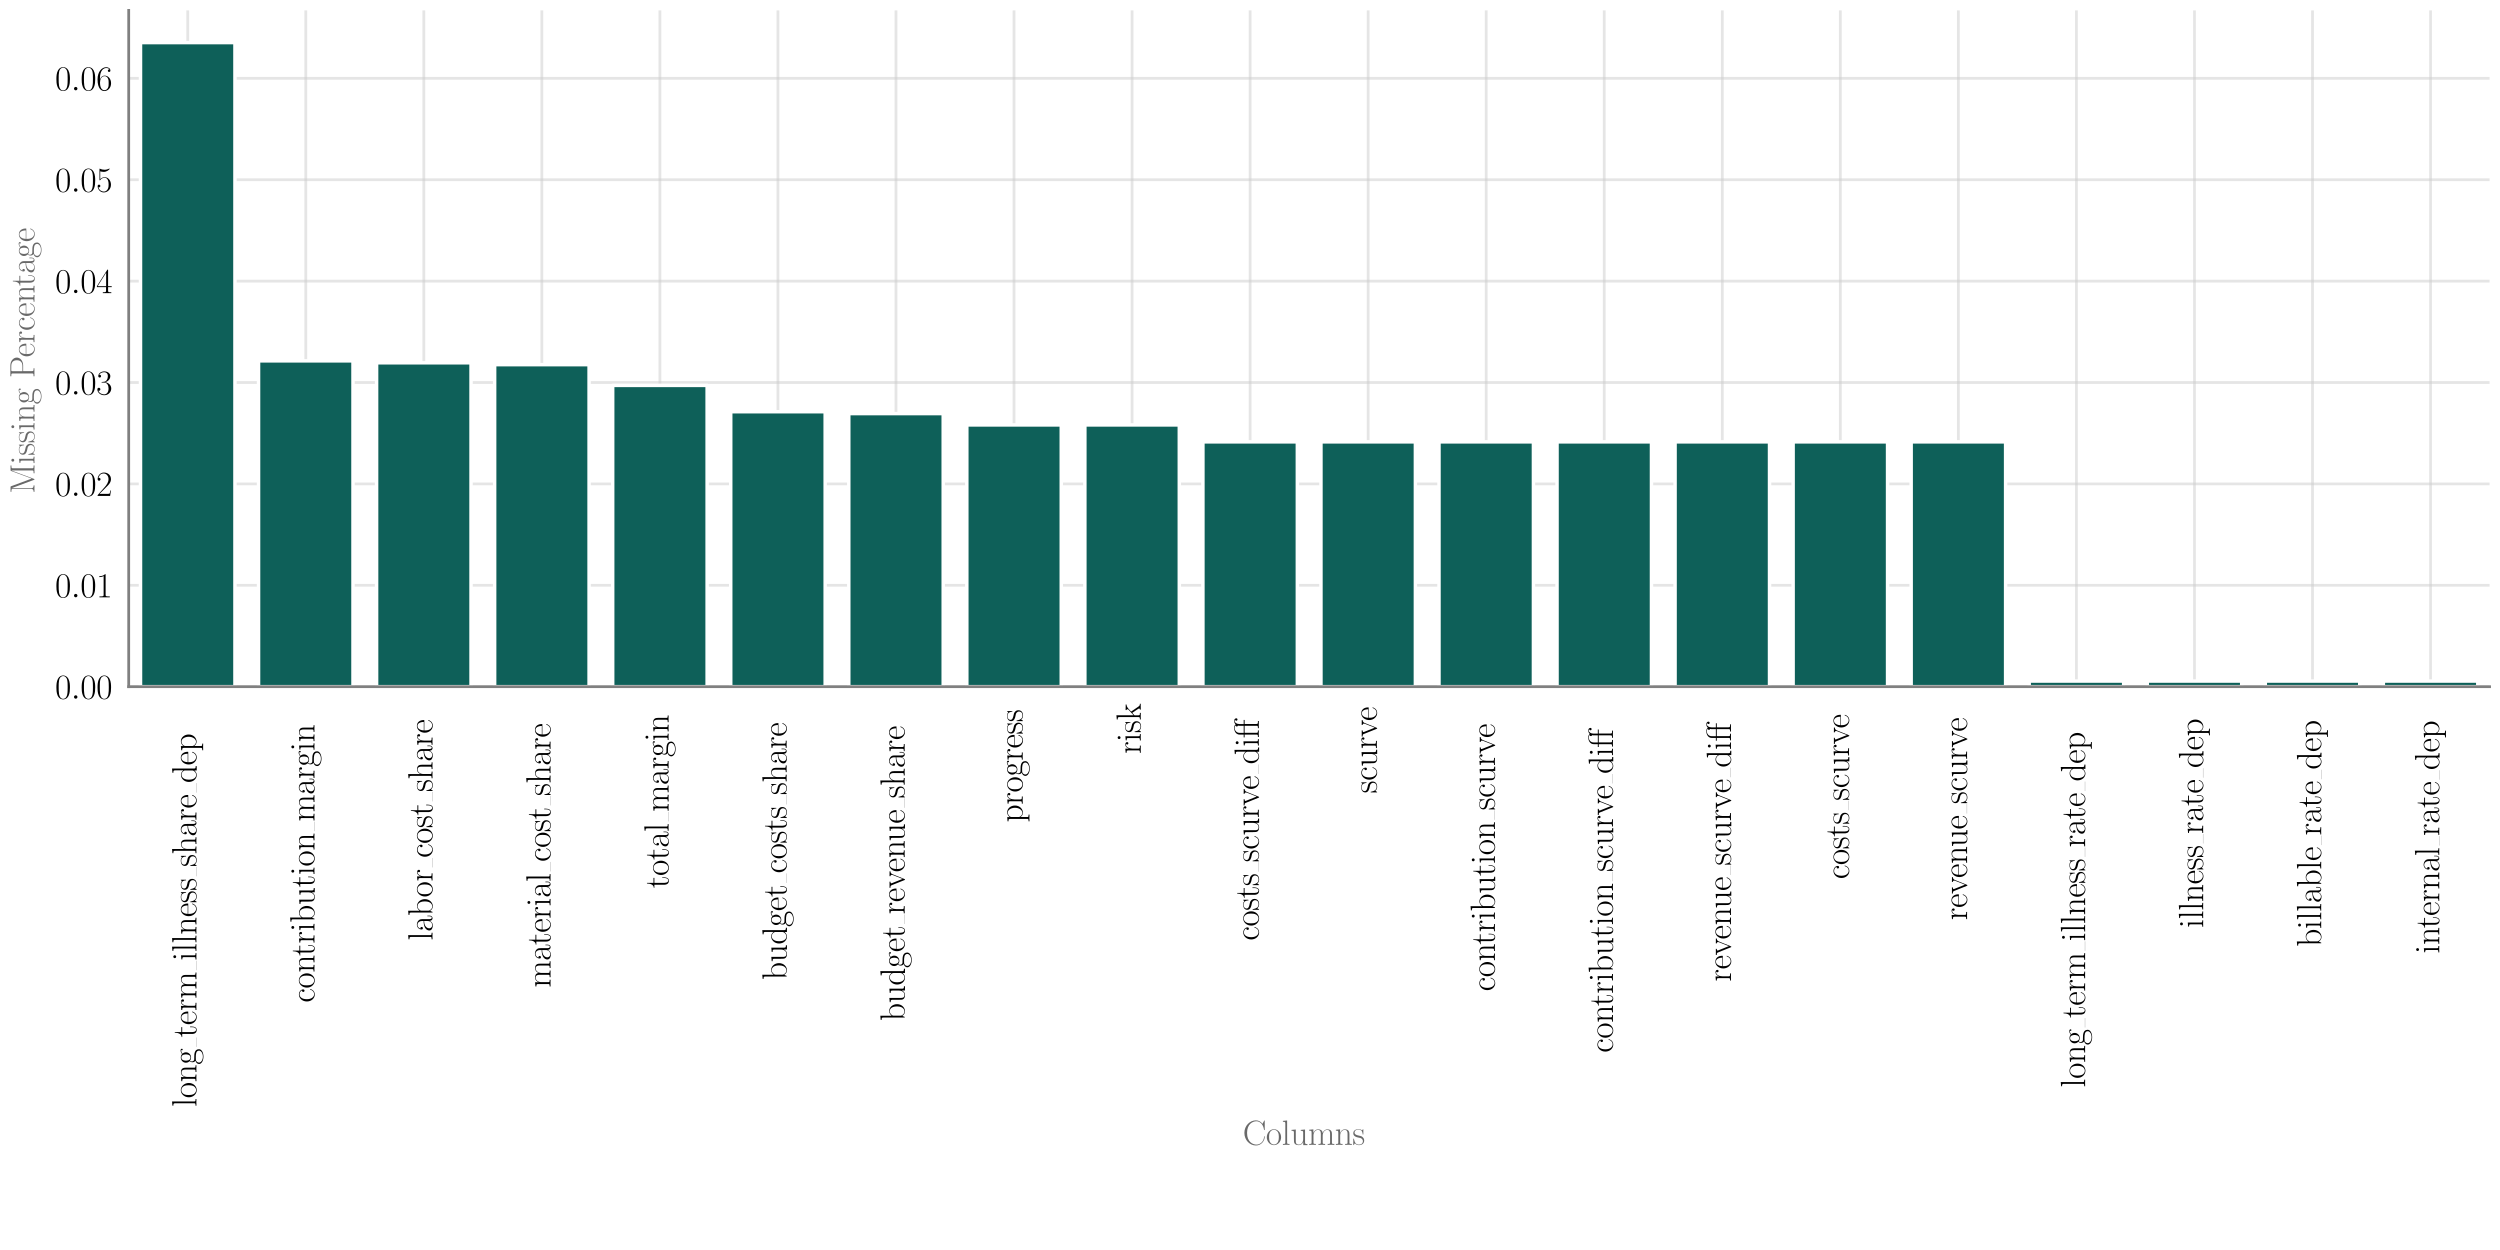 <?xml version="1.0" encoding="utf-8" standalone="no"?>
<!DOCTYPE svg PUBLIC "-//W3C//DTD SVG 1.1//EN"
  "http://www.w3.org/Graphics/SVG/1.1/DTD/svg11.dtd">
<svg xmlns:xlink="http://www.w3.org/1999/xlink" width="720pt" height="360pt" viewBox="0 0 720 360" xmlns="http://www.w3.org/2000/svg" version="1.1">
 <defs>
  <style type="text/css">*{stroke-linejoin: round; stroke-linecap: butt}</style>
 </defs>
 <g id="figure_1">
  <g id="patch_1">
   <path d="M 0 360 
L 720 360 
L 720 0 
L 0 0 
z
" style="fill: #ffffff"/>
  </g>
  <g id="axes_1">
   <g id="patch_2">
    <path d="M 37.067 197.767 
L 717 197.767 
L 717 3 
L 37.067 3 
z
" style="fill: #ffffff"/>
   </g>
   <g id="matplotlib.axis_1">
    <g id="xtick_1">
     <g id="line2d_1">
      <path d="M 54.066 197.767 
L 54.066 3 
" clip-path="url(#pecee649d67)" style="fill: none; stroke: #cccccc; stroke-opacity: 0.5; stroke-width: 0.8; stroke-linecap: round"/>
     </g>
     <g id="text_1">
      <!-- long_term_illness_share_dep -->
      <g transform="translate(56.556 318.782) rotate(-90) scale(0.1 -0.1)">
       <defs>
        <path id="CMR17-6c" d="M 979 4396 
L 218 4326 
L 218 4160 
C 595 4160 653 4122 653 3817 
L 653 426 
C 653 184 627 153 218 153 
L 218 -13 
C 371 0 653 0 813 0 
C 979 0 1261 0 1414 -13 
L 1414 153 
C 1005 153 979 178 979 426 
L 979 4396 
z
" transform="scale(0.016)"/>
        <path id="CMR17-6f" d="M 2758 1356 
C 2758 2176 2163 2816 1466 2816 
C 768 2816 173 2176 173 1356 
C 173 551 768 -64 1466 -64 
C 2163 -64 2758 551 2758 1356 
z
M 1466 51 
C 1165 51 909 230 762 480 
C 602 767 582 1126 582 1408 
C 582 1677 595 2010 762 2298 
C 890 2509 1139 2714 1466 2714 
C 1754 2714 1997 2554 2150 2330 
C 2349 2029 2349 1607 2349 1408 
C 2349 1158 2336 775 2163 467 
C 1984 173 1709 51 1466 51 
z
" transform="scale(0.016)"/>
        <path id="CMR17-6e" d="M 2656 1933 
C 2656 2259 2592 2790 1837 2790 
C 1331 2790 1069 2400 973 2144 
L 966 2144 
L 966 2790 
L 211 2720 
L 211 2554 
C 589 2554 646 2515 646 2208 
L 646 428 
C 646 184 621 153 211 153 
L 211 -13 
C 365 0 646 0 813 0 
C 979 0 1267 0 1421 -13 
L 1421 153 
C 1011 153 986 178 986 428 
L 986 1658 
C 986 2247 1344 2688 1792 2688 
C 2266 2688 2317 2266 2317 1958 
L 2317 428 
C 2317 184 2291 153 1882 153 
L 1882 -13 
C 2035 0 2317 0 2483 0 
C 2650 0 2938 0 3091 -13 
L 3091 153 
C 2682 153 2656 178 2656 428 
L 2656 1933 
z
" transform="scale(0.016)"/>
        <path id="CMR17-67" d="M 710 1164 
C 832 1068 1043 960 1299 960 
C 1805 960 2240 1357 2240 1888 
C 2240 2054 2189 2310 1997 2509 
C 2176 2692 2438 2752 2586 2752 
C 2611 2752 2650 2752 2682 2734 
C 2656 2728 2598 2703 2598 2605 
C 2598 2527 2656 2471 2739 2471 
C 2835 2471 2886 2533 2886 2614 
C 2886 2731 2790 2854 2586 2854 
C 2330 2854 2106 2738 1926 2580 
C 1734 2753 1504 2816 1299 2816 
C 794 2816 358 2419 358 1888 
C 358 1522 570 1292 634 1228 
C 442 1004 442 743 442 711 
C 442 545 506 302 723 168 
C 390 85 128 -169 128 -486 
C 128 -943 736 -1280 1466 -1280 
C 2170 -1280 2803 -956 2803 -479 
C 2803 384 1856 384 1363 384 
C 1216 384 954 384 922 391 
C 723 423 589 602 589 826 
C 589 883 589 1024 710 1164 
z
M 1299 1068 
C 736 1068 736 1760 736 1889 
C 736 2016 736 2708 1299 2708 
C 1862 2708 1862 2016 1862 1889 
C 1862 1760 1862 1068 1299 1068 
z
M 1466 -1171 
C 826 -1171 384 -835 384 -486 
C 384 -289 493 -105 634 -4 
C 794 104 858 104 1293 104 
C 1818 104 2547 104 2547 -486 
C 2547 -835 2106 -1171 1466 -1171 
z
" transform="scale(0.016)"/>
        <path id="CMR17-74" d="M 966 2560 
L 1862 2560 
L 1862 2725 
L 966 2725 
L 966 3904 
L 851 3904 
C 838 3245 614 2668 70 2668 
L 70 2560 
L 627 2560 
L 627 771 
C 627 650 627 -64 1370 -64 
C 1747 -64 1965 306 1965 777 
L 1965 1140 
L 1850 1140 
L 1850 783 
C 1850 344 1677 51 1408 51 
C 1222 51 966 178 966 758 
L 966 2560 
z
" transform="scale(0.016)"/>
        <path id="CMR17-65" d="M 2438 1472 
C 2464 1498 2464 1511 2464 1576 
C 2464 2238 2118 2816 1389 2816 
C 710 2816 173 2169 173 1383 
C 173 551 781 -64 1459 -64 
C 2176 -64 2458 607 2458 740 
C 2458 784 2419 784 2406 784 
C 2362 784 2355 771 2330 696 
C 2189 265 1837 51 1504 51 
C 1229 51 954 203 781 480 
C 582 803 582 1176 582 1472 
L 2438 1472 
z
M 589 1568 
C 634 2505 1126 2714 1382 2714 
C 1818 2714 2112 2297 2118 1568 
L 589 1568 
z
" transform="scale(0.016)"/>
        <path id="CMR17-72" d="M 960 1497 
C 960 2112 1222 2688 1702 2688 
C 1747 2688 1792 2682 1837 2662 
C 1837 2662 1696 2617 1696 2452 
C 1696 2298 1818 2234 1914 2234 
C 1990 2234 2131 2279 2131 2458 
C 2131 2663 1926 2790 1709 2790 
C 1222 2790 1011 2317 947 2093 
L 941 2093 
L 941 2790 
L 198 2720 
L 198 2554 
C 576 2554 634 2515 634 2208 
L 634 428 
C 634 184 608 153 198 153 
L 198 -13 
C 352 0 646 0 813 0 
C 998 0 1325 0 1498 -13 
L 1498 153 
C 1037 153 960 153 960 440 
L 960 1497 
z
" transform="scale(0.016)"/>
        <path id="CMR17-6d" d="M 4326 1933 
C 4326 2252 4269 2790 3507 2790 
C 3072 2790 2771 2496 2656 2151 
L 2650 2151 
C 2573 2676 2195 2790 1837 2790 
C 1331 2790 1069 2400 973 2144 
L 966 2144 
L 966 2790 
L 211 2720 
L 211 2554 
C 589 2554 646 2515 646 2208 
L 646 428 
C 646 184 621 153 211 153 
L 211 -13 
C 365 0 646 0 813 0 
C 979 0 1267 0 1421 -13 
L 1421 153 
C 1011 153 986 178 986 428 
L 986 1658 
C 986 2247 1344 2688 1792 2688 
C 2266 2688 2317 2266 2317 1958 
L 2317 428 
C 2317 184 2291 153 1882 153 
L 1882 -13 
C 2035 0 2317 0 2483 0 
C 2650 0 2938 0 3091 -13 
L 3091 153 
C 2682 153 2656 178 2656 428 
L 2656 1658 
C 2656 2247 3014 2688 3462 2688 
C 3936 2688 3987 2266 3987 1958 
L 3987 428 
C 3987 184 3962 153 3552 153 
L 3552 -13 
C 3706 0 3987 0 4154 0 
C 4320 0 4608 0 4762 -13 
L 4762 153 
C 4352 153 4326 178 4326 428 
L 4326 1933 
z
" transform="scale(0.016)"/>
        <path id="CMR17-69" d="M 992 3909 
C 992 4049 877 4170 730 4170 
C 589 4170 467 4056 467 3909 
C 467 3769 582 3648 730 3648 
C 870 3648 992 3763 992 3909 
z
M 243 2706 
L 243 2541 
C 602 2541 653 2502 653 2197 
L 653 427 
C 653 184 627 153 218 153 
L 218 -13 
C 371 0 646 0 806 0 
C 960 0 1222 0 1370 -13 
L 1370 153 
C 992 153 979 191 979 420 
L 979 2776 
L 243 2706 
z
" transform="scale(0.016)"/>
        <path id="CMR17-73" d="M 1978 2697 
C 1978 2813 1971 2819 1933 2819 
C 1907 2819 1901 2813 1824 2717 
C 1805 2691 1747 2626 1728 2601 
C 1523 2819 1235 2819 1126 2819 
C 416 2819 160 2447 160 2076 
C 160 1498 813 1365 998 1325 
C 1402 1243 1542 1217 1677 1101 
C 1760 1025 1901 884 1901 654 
C 1901 384 1747 38 1158 38 
C 602 38 403 460 288 1021 
C 269 1110 269 1117 218 1117 
C 166 1117 160 1110 160 983 
L 160 63 
C 160 -51 166 -58 205 -58 
C 237 -58 243 -51 275 0 
C 314 57 410 211 448 276 
C 576 103 800 -64 1158 -64 
C 1792 -64 2131 283 2131 784 
C 2131 1112 1958 1285 1875 1362 
C 1683 1561 1459 1606 1190 1657 
C 838 1735 390 1825 390 2217 
C 390 2383 480 2737 1126 2737 
C 1811 2737 1850 2094 1862 1888 
C 1869 1856 1901 1849 1920 1849 
C 1978 1849 1978 1869 1978 1978 
L 1978 2697 
z
" transform="scale(0.016)"/>
        <path id="CMR17-68" d="M 2656 1933 
C 2656 2259 2592 2790 1837 2790 
C 1312 2790 1056 2368 979 2157 
L 973 2157 
L 973 4396 
L 211 4326 
L 211 4160 
C 589 4160 646 4122 646 3817 
L 646 426 
C 646 184 621 153 211 153 
L 211 -13 
C 365 0 646 0 813 0 
C 979 0 1267 0 1421 -13 
L 1421 153 
C 1011 153 986 178 986 428 
L 986 1658 
C 986 2247 1344 2688 1792 2688 
C 2266 2688 2317 2266 2317 1958 
L 2317 428 
C 2317 184 2291 153 1882 153 
L 1882 -13 
C 2035 0 2317 0 2483 0 
C 2650 0 2938 0 3091 -13 
L 3091 153 
C 2682 153 2656 178 2656 428 
L 2656 1933 
z
" transform="scale(0.016)"/>
        <path id="CMR17-61" d="M 2304 1653 
C 2304 2072 2304 2294 2035 2543 
C 1798 2752 1523 2816 1306 2816 
C 800 2816 435 2407 435 1971 
C 435 1728 627 1728 666 1728 
C 749 1728 896 1778 896 1954 
C 896 2112 774 2181 666 2181 
C 640 2181 608 2174 589 2168 
C 723 2592 1069 2714 1293 2714 
C 1613 2714 1965 2429 1965 1885 
L 1965 1600 
C 1587 1600 1133 1549 774 1357 
C 371 1133 256 813 256 570 
C 256 77 832 -64 1171 -64 
C 1523 -64 1850 139 1990 511 
C 2003 233 2182 -18 2464 -18 
C 2598 -18 2938 70 2938 567 
L 2938 920 
L 2822 920 
L 2822 562 
C 2822 178 2650 128 2566 128 
C 2304 128 2304 458 2304 738 
L 2304 1653 
z
M 1965 870 
C 1965 317 1568 38 1216 38 
C 896 38 646 275 646 570 
C 646 761 730 1100 1101 1305 
C 1408 1478 1760 1504 1965 1504 
L 1965 870 
z
" transform="scale(0.016)"/>
        <path id="CMR17-64" d="M 1869 4326 
L 1869 4160 
C 2246 4160 2304 4122 2304 3820 
L 2304 2345 
C 2278 2377 2016 2790 1498 2790 
C 845 2790 211 2208 211 1364 
C 211 525 806 -64 1434 -64 
C 1978 -64 2259 337 2291 380 
L 2291 -63 
L 3066 -63 
L 3066 128 
C 2688 128 2630 166 2630 473 
L 2630 4396 
L 1869 4326 
z
M 2291 755 
C 2291 563 2176 390 2029 262 
C 1811 70 1594 38 1472 38 
C 1286 38 621 134 621 1356 
C 621 2612 1363 2688 1530 2688 
C 1824 2688 2061 2522 2208 2291 
C 2291 2157 2291 2138 2291 2023 
L 2291 755 
z
" transform="scale(0.016)"/>
        <path id="CMR17-70" d="M 1408 -1063 
C 998 -1063 973 -1037 973 -789 
L 973 402 
C 1158 134 1427 -38 1766 -38 
C 2406 -38 3053 523 3053 1388 
C 3053 2191 2496 2802 1837 2802 
C 1453 2802 1139 2592 960 2338 
L 960 2802 
L 198 2732 
L 198 2567 
C 576 2567 634 2528 634 2223 
L 634 -789 
C 634 -1031 608 -1063 198 -1063 
L 198 -1228 
C 352 -1216 634 -1216 800 -1216 
C 966 -1216 1254 -1216 1408 -1228 
L 1408 -1063 
z
M 973 2012 
C 973 2102 973 2235 1222 2471 
C 1254 2497 1472 2688 1792 2688 
C 2259 2688 2643 2108 2643 1382 
C 2643 656 2234 64 1728 64 
C 1498 64 1248 172 1056 472 
C 973 612 973 650 973 752 
L 973 2012 
z
" transform="scale(0.016)"/>
       </defs>
       <use xlink:href="#CMR17-6c" transform="scale(0.996)"/>
       <use xlink:href="#CMR17-6f" transform="translate(24.871 0) scale(0.996)"/>
       <use xlink:href="#CMR17-6e" transform="translate(70.562 0) scale(0.996)"/>
       <use xlink:href="#CMR17-67" transform="translate(121.457 0) scale(0.996)"/>
       <use xlink:href="#CMR17-74" transform="translate(200.045 0) scale(0.996)"/>
       <use xlink:href="#CMR17-65" transform="translate(235.325 0) scale(0.996)"/>
       <use xlink:href="#CMR17-72" transform="translate(275.811 0) scale(0.996)"/>
       <use xlink:href="#CMR17-6d" transform="translate(311.092 0) scale(0.996)"/>
       <use xlink:href="#CMR17-69" transform="translate(420.909 0) scale(0.996)"/>
       <use xlink:href="#CMR17-6c" transform="translate(445.78 0) scale(0.996)"/>
       <use xlink:href="#CMR17-6c" transform="translate(470.651 0) scale(0.996)"/>
       <use xlink:href="#CMR17-6e" transform="translate(495.522 0) scale(0.996)"/>
       <use xlink:href="#CMR17-65" transform="translate(546.417 0) scale(0.996)"/>
       <use xlink:href="#CMR17-73" transform="translate(586.903 0) scale(0.996)"/>
       <use xlink:href="#CMR17-73" transform="translate(622.704 0) scale(0.996)"/>
       <use xlink:href="#CMR17-73" transform="translate(691.403 0) scale(0.996)"/>
       <use xlink:href="#CMR17-68" transform="translate(727.204 0) scale(0.996)"/>
       <use xlink:href="#CMR17-61" transform="translate(778.099 0) scale(0.996)"/>
       <use xlink:href="#CMR17-72" transform="translate(823.79 0) scale(0.996)"/>
       <use xlink:href="#CMR17-65" transform="translate(859.071 0) scale(0.996)"/>
       <use xlink:href="#CMR17-64" transform="translate(932.454 0) scale(0.996)"/>
       <use xlink:href="#CMR17-65" transform="translate(983.349 0) scale(0.996)"/>
       <use xlink:href="#CMR17-70" transform="translate(1023.835 0) scale(0.996)"/>
       <path d="M 172.63 0 
L 200.045 0 
L 200.045 0.399 
L 172.63 0.399 
L 172.63 0 
z
"/>
       <path d="M 393.494 0 
L 420.909 0 
L 420.909 0.399 
L 393.494 0.399 
L 393.494 0 
z
"/>
       <path d="M 663.988 0 
L 691.403 0 
L 691.403 0.399 
L 663.988 0.399 
L 663.988 0 
z
"/>
       <path d="M 905.039 0 
L 932.454 0 
L 932.454 0.399 
L 905.039 0.399 
L 905.039 0 
z
"/>
      </g>
     </g>
    </g>
    <g id="xtick_2">
     <g id="line2d_2">
      <path d="M 88.062 197.767 
L 88.062 3 
" clip-path="url(#pecee649d67)" style="fill: none; stroke: #cccccc; stroke-opacity: 0.5; stroke-width: 0.8; stroke-linecap: round"/>
     </g>
     <g id="text_2">
      <!-- contribution_margin -->
      <g transform="translate(90.553 288.761) rotate(-90) scale(0.1 -0.1)">
       <defs>
        <path id="CMR17-63" d="M 2234 2240 
C 2112 2240 1933 2240 1933 2017 
C 1933 1838 2080 1787 2163 1787 
C 2208 1787 2394 1807 2394 2024 
C 2394 2467 1958 2803 1466 2803 
C 787 2803 211 2178 211 1363 
C 211 516 813 -64 1466 -64 
C 2259 -64 2458 677 2458 748 
C 2458 774 2451 793 2406 793 
C 2362 793 2355 787 2330 703 
C 2163 180 1798 51 1523 51 
C 1114 51 621 427 621 1369 
C 621 2338 1094 2688 1472 2688 
C 1722 2688 2093 2573 2234 2240 
z
" transform="scale(0.016)"/>
        <path id="CMR17-62" d="M 960 4396 
L 198 4326 
L 198 4160 
C 576 4160 634 4122 634 3817 
L 634 -13 
L 749 -13 
L 934 441 
C 1120 141 1395 -64 1766 -64 
C 2406 -64 3053 500 3053 1370 
C 3053 2188 2477 2790 1830 2790 
C 1434 2790 1152 2579 960 2330 
L 960 4396 
z
M 973 2004 
C 973 2118 973 2138 1062 2272 
C 1312 2657 1670 2688 1792 2688 
C 1984 2688 2643 2585 2643 1376 
C 2643 108 1888 38 1734 38 
C 1536 38 1248 114 1043 486 
C 973 608 973 621 973 735 
L 973 2004 
z
" transform="scale(0.016)"/>
        <path id="CMR17-75" d="M 1882 2693 
L 1882 2528 
C 2259 2528 2317 2489 2317 2186 
L 2317 1032 
C 2317 500 2029 38 1555 38 
C 1030 38 986 348 986 678 
L 986 2763 
L 211 2693 
L 211 2528 
C 467 2528 640 2528 646 2274 
L 646 1058 
C 646 633 646 361 813 183 
C 896 101 1056 -64 1517 -64 
C 2061 -64 2272 377 2323 506 
L 2330 506 
L 2330 -63 
L 3091 -63 
L 3091 128 
C 2714 128 2656 166 2656 473 
L 2656 2763 
L 1882 2693 
z
" transform="scale(0.016)"/>
       </defs>
       <use xlink:href="#CMR17-63" transform="scale(0.996)"/>
       <use xlink:href="#CMR17-6f" transform="translate(40.486 0) scale(0.996)"/>
       <use xlink:href="#CMR17-6e" transform="translate(86.176 0) scale(0.996)"/>
       <use xlink:href="#CMR17-74" transform="translate(134.469 0) scale(0.996)"/>
       <use xlink:href="#CMR17-72" transform="translate(169.75 0) scale(0.996)"/>
       <use xlink:href="#CMR17-69" transform="translate(205.031 0) scale(0.996)"/>
       <use xlink:href="#CMR17-62" transform="translate(229.902 0) scale(0.996)"/>
       <use xlink:href="#CMR17-75" transform="translate(280.797 0) scale(0.996)"/>
       <use xlink:href="#CMR17-74" transform="translate(331.692 0) scale(0.996)"/>
       <use xlink:href="#CMR17-69" transform="translate(366.973 0) scale(0.996)"/>
       <use xlink:href="#CMR17-6f" transform="translate(391.844 0) scale(0.996)"/>
       <use xlink:href="#CMR17-6e" transform="translate(437.535 0) scale(0.996)"/>
       <use xlink:href="#CMR17-6d" transform="translate(521.327 0) scale(0.996)"/>
       <use xlink:href="#CMR17-61" transform="translate(598.247 0) scale(0.996)"/>
       <use xlink:href="#CMR17-72" transform="translate(643.937 0) scale(0.996)"/>
       <use xlink:href="#CMR17-67" transform="translate(679.218 0) scale(0.996)"/>
       <use xlink:href="#CMR17-69" transform="translate(724.909 0) scale(0.996)"/>
       <use xlink:href="#CMR17-6e" transform="translate(749.78 0) scale(0.996)"/>
       <path d="M 493.913 0 
L 521.327 0 
L 521.327 0.399 
L 493.913 0.399 
L 493.913 0 
z
"/>
      </g>
     </g>
    </g>
    <g id="xtick_3">
     <g id="line2d_3">
      <path d="M 122.059 197.767 
L 122.059 3 
" clip-path="url(#pecee649d67)" style="fill: none; stroke: #cccccc; stroke-opacity: 0.5; stroke-width: 0.8; stroke-linecap: round"/>
     </g>
     <g id="text_3">
      <!-- labor_cost_share -->
      <g transform="translate(124.55 270.873) rotate(-90) scale(0.1 -0.1)">
       <use xlink:href="#CMR17-6c" transform="scale(0.996)"/>
       <use xlink:href="#CMR17-61" transform="translate(24.871 0) scale(0.996)"/>
       <use xlink:href="#CMR17-62" transform="translate(70.562 0) scale(0.996)"/>
       <use xlink:href="#CMR17-6f" transform="translate(124.059 0) scale(0.996)"/>
       <use xlink:href="#CMR17-72" transform="translate(169.75 0) scale(0.996)"/>
       <use xlink:href="#CMR17-63" transform="translate(237.928 0) scale(0.996)"/>
       <use xlink:href="#CMR17-6f" transform="translate(278.413 0) scale(0.996)"/>
       <use xlink:href="#CMR17-73" transform="translate(324.104 0) scale(0.996)"/>
       <use xlink:href="#CMR17-74" transform="translate(359.905 0) scale(0.996)"/>
       <use xlink:href="#CMR17-73" transform="translate(428.083 0) scale(0.996)"/>
       <use xlink:href="#CMR17-68" transform="translate(463.885 0) scale(0.996)"/>
       <use xlink:href="#CMR17-61" transform="translate(514.78 0) scale(0.996)"/>
       <use xlink:href="#CMR17-72" transform="translate(560.47 0) scale(0.996)"/>
       <use xlink:href="#CMR17-65" transform="translate(595.751 0) scale(0.996)"/>
       <path d="M 210.513 0 
L 237.928 0 
L 237.928 0.399 
L 210.513 0.399 
L 210.513 0 
z
"/>
       <path d="M 400.669 0 
L 428.083 0 
L 428.083 0.399 
L 400.669 0.399 
L 400.669 0 
z
"/>
      </g>
     </g>
    </g>
    <g id="xtick_4">
     <g id="line2d_4">
      <path d="M 156.056 197.767 
L 156.056 3 
" clip-path="url(#pecee649d67)" style="fill: none; stroke: #cccccc; stroke-opacity: 0.5; stroke-width: 0.8; stroke-linecap: round"/>
     </g>
     <g id="text_4">
      <!-- material_cost_share -->
      <g transform="translate(158.546 284.433) rotate(-90) scale(0.1 -0.1)">
       <use xlink:href="#CMR17-6d" transform="scale(0.996)"/>
       <use xlink:href="#CMR17-61" transform="translate(76.92 0) scale(0.996)"/>
       <use xlink:href="#CMR17-74" transform="translate(122.61 0) scale(0.996)"/>
       <use xlink:href="#CMR17-65" transform="translate(157.891 0) scale(0.996)"/>
       <use xlink:href="#CMR17-72" transform="translate(198.376 0) scale(0.996)"/>
       <use xlink:href="#CMR17-69" transform="translate(233.657 0) scale(0.996)"/>
       <use xlink:href="#CMR17-61" transform="translate(258.528 0) scale(0.996)"/>
       <use xlink:href="#CMR17-6c" transform="translate(304.219 0) scale(0.996)"/>
       <use xlink:href="#CMR17-63" transform="translate(361.987 0) scale(0.996)"/>
       <use xlink:href="#CMR17-6f" transform="translate(402.473 0) scale(0.996)"/>
       <use xlink:href="#CMR17-73" transform="translate(448.163 0) scale(0.996)"/>
       <use xlink:href="#CMR17-74" transform="translate(483.965 0) scale(0.996)"/>
       <use xlink:href="#CMR17-73" transform="translate(552.143 0) scale(0.996)"/>
       <use xlink:href="#CMR17-68" transform="translate(587.944 0) scale(0.996)"/>
       <use xlink:href="#CMR17-61" transform="translate(638.839 0) scale(0.996)"/>
       <use xlink:href="#CMR17-72" transform="translate(684.53 0) scale(0.996)"/>
       <use xlink:href="#CMR17-65" transform="translate(719.81 0) scale(0.996)"/>
       <path d="M 334.572 0 
L 361.987 0 
L 361.987 0.399 
L 334.572 0.399 
L 334.572 0 
z
"/>
       <path d="M 524.728 0 
L 552.143 0 
L 552.143 0.399 
L 524.728 0.399 
L 524.728 0 
z
"/>
      </g>
     </g>
    </g>
    <g id="xtick_5">
     <g id="line2d_5">
      <path d="M 190.052 197.767 
L 190.052 3 
" clip-path="url(#pecee649d67)" style="fill: none; stroke: #cccccc; stroke-opacity: 0.5; stroke-width: 0.8; stroke-linecap: round"/>
     </g>
     <g id="text_5">
      <!-- total_margin -->
      <g transform="translate(192.543 255.801) rotate(-90) scale(0.1 -0.1)">
       <use xlink:href="#CMR17-74" transform="scale(0.996)"/>
       <use xlink:href="#CMR17-6f" transform="translate(35.281 0) scale(0.996)"/>
       <use xlink:href="#CMR17-74" transform="translate(80.971 0) scale(0.996)"/>
       <use xlink:href="#CMR17-61" transform="translate(116.252 0) scale(0.996)"/>
       <use xlink:href="#CMR17-6c" transform="translate(161.942 0) scale(0.996)"/>
       <use xlink:href="#CMR17-6d" transform="translate(219.711 0) scale(0.996)"/>
       <use xlink:href="#CMR17-61" transform="translate(296.63 0) scale(0.996)"/>
       <use xlink:href="#CMR17-72" transform="translate(342.321 0) scale(0.996)"/>
       <use xlink:href="#CMR17-67" transform="translate(377.602 0) scale(0.996)"/>
       <use xlink:href="#CMR17-69" transform="translate(423.292 0) scale(0.996)"/>
       <use xlink:href="#CMR17-6e" transform="translate(448.163 0) scale(0.996)"/>
       <path d="M 192.296 0 
L 219.711 0 
L 219.711 0.399 
L 192.296 0.399 
L 192.296 0 
z
"/>
      </g>
     </g>
    </g>
    <g id="xtick_6">
     <g id="line2d_6">
      <path d="M 224.049 197.767 
L 224.049 3 
" clip-path="url(#pecee649d67)" style="fill: none; stroke: #cccccc; stroke-opacity: 0.5; stroke-width: 0.8; stroke-linecap: round"/>
     </g>
     <g id="text_6">
      <!-- budget_costs_share -->
      <g transform="translate(226.539 282.247) rotate(-90) scale(0.1 -0.1)">
       <use xlink:href="#CMR17-62" transform="scale(0.996)"/>
       <use xlink:href="#CMR17-75" transform="translate(50.895 0) scale(0.996)"/>
       <use xlink:href="#CMR17-64" transform="translate(101.791 0) scale(0.996)"/>
       <use xlink:href="#CMR17-67" transform="translate(152.686 0) scale(0.996)"/>
       <use xlink:href="#CMR17-65" transform="translate(198.377 0) scale(0.996)"/>
       <use xlink:href="#CMR17-74" transform="translate(238.862 0) scale(0.996)"/>
       <use xlink:href="#CMR17-63" transform="translate(307.04 0) scale(0.996)"/>
       <use xlink:href="#CMR17-6f" transform="translate(347.526 0) scale(0.996)"/>
       <use xlink:href="#CMR17-73" transform="translate(393.216 0) scale(0.996)"/>
       <use xlink:href="#CMR17-74" transform="translate(429.018 0) scale(0.996)"/>
       <use xlink:href="#CMR17-73" transform="translate(464.298 0) scale(0.996)"/>
       <use xlink:href="#CMR17-73" transform="translate(532.997 0) scale(0.996)"/>
       <use xlink:href="#CMR17-68" transform="translate(568.798 0) scale(0.996)"/>
       <use xlink:href="#CMR17-61" transform="translate(619.694 0) scale(0.996)"/>
       <use xlink:href="#CMR17-72" transform="translate(665.384 0) scale(0.996)"/>
       <use xlink:href="#CMR17-65" transform="translate(700.665 0) scale(0.996)"/>
       <path d="M 279.626 0 
L 307.04 0 
L 307.04 0.399 
L 279.626 0.399 
L 279.626 0 
z
"/>
       <path d="M 505.582 0 
L 532.997 0 
L 532.997 0.399 
L 505.582 0.399 
L 505.582 0 
z
"/>
      </g>
     </g>
    </g>
    <g id="xtick_7">
     <g id="line2d_7">
      <path d="M 258.045 197.767 
L 258.045 3 
" clip-path="url(#pecee649d67)" style="fill: none; stroke: #cccccc; stroke-opacity: 0.5; stroke-width: 0.8; stroke-linecap: round"/>
     </g>
     <g id="text_7">
      <!-- budget_revenue_share -->
      <g transform="translate(260.536 294.063) rotate(-90) scale(0.1 -0.1)">
       <defs>
        <path id="CMR17-76" d="M 2502 2163 
C 2560 2304 2662 2560 3034 2560 
L 3034 2726 
C 2912 2726 2752 2726 2630 2726 
C 2496 2726 2285 2726 2157 2732 
L 2157 2566 
C 2317 2553 2406 2477 2406 2311 
C 2406 2253 2406 2240 2368 2151 
L 1664 377 
L 902 2286 
C 864 2369 864 2381 864 2407 
C 864 2560 1075 2560 1171 2560 
L 1171 2732 
C 1018 2726 736 2726 576 2726 
C 403 2726 205 2726 64 2732 
L 64 2560 
C 307 2560 442 2560 518 2362 
L 1446 44 
C 1485 -51 1491 -64 1549 -64 
C 1606 -64 1613 -51 1651 44 
L 2502 2163 
z
" transform="scale(0.016)"/>
       </defs>
       <use xlink:href="#CMR17-62" transform="scale(0.996)"/>
       <use xlink:href="#CMR17-75" transform="translate(50.895 0) scale(0.996)"/>
       <use xlink:href="#CMR17-64" transform="translate(101.791 0) scale(0.996)"/>
       <use xlink:href="#CMR17-67" transform="translate(152.686 0) scale(0.996)"/>
       <use xlink:href="#CMR17-65" transform="translate(198.377 0) scale(0.996)"/>
       <use xlink:href="#CMR17-74" transform="translate(238.862 0) scale(0.996)"/>
       <use xlink:href="#CMR17-72" transform="translate(307.04 0) scale(0.996)"/>
       <use xlink:href="#CMR17-65" transform="translate(342.321 0) scale(0.996)"/>
       <use xlink:href="#CMR17-76" transform="translate(382.807 0) scale(0.996)"/>
       <use xlink:href="#CMR17-65" transform="translate(428.497 0) scale(0.996)"/>
       <use xlink:href="#CMR17-6e" transform="translate(468.983 0) scale(0.996)"/>
       <use xlink:href="#CMR17-75" transform="translate(517.276 0) scale(0.996)"/>
       <use xlink:href="#CMR17-65" transform="translate(568.171 0) scale(0.996)"/>
       <use xlink:href="#CMR17-73" transform="translate(641.554 0) scale(0.996)"/>
       <use xlink:href="#CMR17-68" transform="translate(677.355 0) scale(0.996)"/>
       <use xlink:href="#CMR17-61" transform="translate(728.251 0) scale(0.996)"/>
       <use xlink:href="#CMR17-72" transform="translate(773.941 0) scale(0.996)"/>
       <use xlink:href="#CMR17-65" transform="translate(809.222 0) scale(0.996)"/>
       <path d="M 279.626 0 
L 307.04 0 
L 307.04 0.399 
L 279.626 0.399 
L 279.626 0 
z
"/>
       <path d="M 614.139 0 
L 641.554 0 
L 641.554 0.399 
L 614.139 0.399 
L 614.139 0 
z
"/>
      </g>
     </g>
    </g>
    <g id="xtick_8">
     <g id="line2d_8">
      <path d="M 292.042 197.767 
L 292.042 3 
" clip-path="url(#pecee649d67)" style="fill: none; stroke: #cccccc; stroke-opacity: 0.5; stroke-width: 0.8; stroke-linecap: round"/>
     </g>
     <g id="text_8">
      <!-- progress -->
      <g transform="translate(294.533 236.856) rotate(-90) scale(0.1 -0.1)">
       <use xlink:href="#CMR17-70" transform="scale(0.996)"/>
       <use xlink:href="#CMR17-72" transform="translate(50.895 0) scale(0.996)"/>
       <use xlink:href="#CMR17-6f" transform="translate(86.176 0) scale(0.996)"/>
       <use xlink:href="#CMR17-67" transform="translate(131.867 0) scale(0.996)"/>
       <use xlink:href="#CMR17-72" transform="translate(177.557 0) scale(0.996)"/>
       <use xlink:href="#CMR17-65" transform="translate(212.838 0) scale(0.996)"/>
       <use xlink:href="#CMR17-73" transform="translate(253.324 0) scale(0.996)"/>
       <use xlink:href="#CMR17-73" transform="translate(289.125 0) scale(0.996)"/>
      </g>
     </g>
    </g>
    <g id="xtick_9">
     <g id="line2d_9">
      <path d="M 326.039 197.767 
L 326.039 3 
" clip-path="url(#pecee649d67)" style="fill: none; stroke: #cccccc; stroke-opacity: 0.5; stroke-width: 0.8; stroke-linecap: round"/>
     </g>
     <g id="text_9">
      <!-- risk -->
      <g transform="translate(328.529 217.124) rotate(-90) scale(0.1 -0.1)">
       <defs>
        <path id="CMR17-6b" d="M 1670 1673 
C 1664 1686 1632 1724 1632 1743 
C 1632 1756 2086 2171 2144 2222 
C 2509 2528 2739 2560 2906 2560 
L 2906 2733 
C 2867 2733 2854 2733 2848 2720 
L 2534 2720 
C 2355 2720 2080 2720 1907 2733 
L 1907 2566 
C 1997 2559 2061 2508 2061 2419 
C 2061 2291 1933 2170 1926 2170 
L 960 1289 
L 960 4396 
L 198 4326 
L 198 4160 
C 576 4160 634 4122 634 3817 
L 634 426 
C 634 184 608 153 198 153 
L 198 -13 
C 352 0 634 0 794 0 
C 954 0 1235 0 1389 -13 
L 1389 153 
C 979 153 954 178 954 428 
L 954 1130 
L 1395 1532 
L 2042 574 
C 2118 459 2182 369 2182 286 
C 2182 172 2067 153 1990 153 
L 1990 -13 
C 2144 0 2419 0 2579 0 
C 2694 0 2931 0 3040 0 
L 3040 153 
C 2739 153 2669 210 2477 491 
L 1670 1673 
z
" transform="scale(0.016)"/>
       </defs>
       <use xlink:href="#CMR17-72" transform="scale(0.996)"/>
       <use xlink:href="#CMR17-69" transform="translate(35.281 0) scale(0.996)"/>
       <use xlink:href="#CMR17-73" transform="translate(60.152 0) scale(0.996)"/>
       <use xlink:href="#CMR17-6b" transform="translate(95.953 0) scale(0.996)"/>
      </g>
     </g>
    </g>
    <g id="xtick_10">
     <g id="line2d_10">
      <path d="M 360.035 197.767 
L 360.035 3 
" clip-path="url(#pecee649d67)" style="fill: none; stroke: #cccccc; stroke-opacity: 0.5; stroke-width: 0.8; stroke-linecap: round"/>
     </g>
     <g id="text_10">
      <!-- costs_scurve_diff -->
      <g transform="translate(362.526 270.9) rotate(-90) scale(0.1 -0.1)">
       <defs>
        <path id="CMR17-b" d="M 2554 2560 
L 3283 2560 
L 3283 2725 
L 2541 2725 
L 2541 3494 
C 2541 4022 2810 4352 3085 4352 
C 3168 4352 3264 4327 3328 4282 
C 3277 4269 3142 4225 3142 4067 
C 3142 3901 3270 3850 3360 3850 
C 3450 3850 3578 3901 3578 4067 
C 3578 4308 3347 4454 3091 4454 
C 2842 4454 2637 4333 2477 4181 
C 2330 4390 2086 4454 1837 4454 
C 1338 4454 634 4168 634 3469 
L 634 2725 
L 122 2725 
L 122 2560 
L 634 2560 
L 634 427 
C 634 184 608 153 198 153 
L 198 -13 
C 352 0 634 0 794 0 
C 960 0 1242 0 1395 -13 
L 1395 153 
C 986 153 960 178 960 427 
L 960 2560 
L 2227 2560 
L 2227 427 
C 2227 184 2202 153 1792 153 
L 1792 -13 
C 1946 0 2240 0 2406 0 
C 2592 0 2918 0 3091 -13 
L 3091 153 
C 2630 153 2554 153 2554 439 
L 2554 2560 
z
M 947 2725 
L 947 3469 
C 947 4047 1395 4352 1824 4352 
C 1920 4352 2170 4332 2323 4187 
C 2208 4187 2099 4136 2099 3977 
C 2099 3812 2246 3767 2259 3767 
C 2227 3652 2227 3526 2227 3481 
L 2227 2725 
L 947 2725 
z
" transform="scale(0.016)"/>
       </defs>
       <use xlink:href="#CMR17-63" transform="scale(0.996)"/>
       <use xlink:href="#CMR17-6f" transform="translate(40.486 0) scale(0.996)"/>
       <use xlink:href="#CMR17-73" transform="translate(86.176 0) scale(0.996)"/>
       <use xlink:href="#CMR17-74" transform="translate(121.977 0) scale(0.996)"/>
       <use xlink:href="#CMR17-73" transform="translate(157.258 0) scale(0.996)"/>
       <use xlink:href="#CMR17-73" transform="translate(225.957 0) scale(0.996)"/>
       <use xlink:href="#CMR17-63" transform="translate(261.758 0) scale(0.996)"/>
       <use xlink:href="#CMR17-75" transform="translate(302.244 0) scale(0.996)"/>
       <use xlink:href="#CMR17-72" transform="translate(353.139 0) scale(0.996)"/>
       <use xlink:href="#CMR17-76" transform="translate(388.42 0) scale(0.996)"/>
       <use xlink:href="#CMR17-65" transform="translate(434.11 0) scale(0.996)"/>
       <use xlink:href="#CMR17-64" transform="translate(507.493 0) scale(0.996)"/>
       <use xlink:href="#CMR17-69" transform="translate(558.389 0) scale(0.996)"/>
       <use xlink:href="#CMR17-b" transform="translate(583.26 0) scale(0.996)"/>
       <path d="M 198.542 0 
L 225.957 0 
L 225.957 0.399 
L 198.542 0.399 
L 198.542 0 
z
"/>
       <path d="M 480.079 0 
L 507.493 0 
L 507.493 0.399 
L 480.079 0.399 
L 480.079 0 
z
"/>
      </g>
     </g>
    </g>
    <g id="xtick_11">
     <g id="line2d_11">
      <path d="M 394.032 197.767 
L 394.032 3 
" clip-path="url(#pecee649d67)" style="fill: none; stroke: #cccccc; stroke-opacity: 0.5; stroke-width: 0.8; stroke-linecap: round"/>
     </g>
     <g id="text_11">
      <!-- scurve -->
      <g transform="translate(396.523 228.47) rotate(-90) scale(0.1 -0.1)">
       <use xlink:href="#CMR17-73" transform="scale(0.996)"/>
       <use xlink:href="#CMR17-63" transform="translate(35.801 0) scale(0.996)"/>
       <use xlink:href="#CMR17-75" transform="translate(76.287 0) scale(0.996)"/>
       <use xlink:href="#CMR17-72" transform="translate(127.182 0) scale(0.996)"/>
       <use xlink:href="#CMR17-76" transform="translate(162.463 0) scale(0.996)"/>
       <use xlink:href="#CMR17-65" transform="translate(208.154 0) scale(0.996)"/>
      </g>
     </g>
    </g>
    <g id="xtick_12">
     <g id="line2d_12">
      <path d="M 428.028 197.767 
L 428.028 3 
" clip-path="url(#pecee649d67)" style="fill: none; stroke: #cccccc; stroke-opacity: 0.5; stroke-width: 0.8; stroke-linecap: round"/>
     </g>
     <g id="text_12">
      <!-- contribution_scurve -->
      <g transform="translate(430.519 285.496) rotate(-90) scale(0.1 -0.1)">
       <use xlink:href="#CMR17-63" transform="scale(0.996)"/>
       <use xlink:href="#CMR17-6f" transform="translate(40.486 0) scale(0.996)"/>
       <use xlink:href="#CMR17-6e" transform="translate(86.176 0) scale(0.996)"/>
       <use xlink:href="#CMR17-74" transform="translate(134.469 0) scale(0.996)"/>
       <use xlink:href="#CMR17-72" transform="translate(169.75 0) scale(0.996)"/>
       <use xlink:href="#CMR17-69" transform="translate(205.031 0) scale(0.996)"/>
       <use xlink:href="#CMR17-62" transform="translate(229.902 0) scale(0.996)"/>
       <use xlink:href="#CMR17-75" transform="translate(280.797 0) scale(0.996)"/>
       <use xlink:href="#CMR17-74" transform="translate(331.692 0) scale(0.996)"/>
       <use xlink:href="#CMR17-69" transform="translate(366.973 0) scale(0.996)"/>
       <use xlink:href="#CMR17-6f" transform="translate(391.844 0) scale(0.996)"/>
       <use xlink:href="#CMR17-6e" transform="translate(437.535 0) scale(0.996)"/>
       <use xlink:href="#CMR17-73" transform="translate(521.327 0) scale(0.996)"/>
       <use xlink:href="#CMR17-63" transform="translate(557.129 0) scale(0.996)"/>
       <use xlink:href="#CMR17-75" transform="translate(597.614 0) scale(0.996)"/>
       <use xlink:href="#CMR17-72" transform="translate(648.51 0) scale(0.996)"/>
       <use xlink:href="#CMR17-76" transform="translate(683.79 0) scale(0.996)"/>
       <use xlink:href="#CMR17-65" transform="translate(729.481 0) scale(0.996)"/>
       <path d="M 493.913 0 
L 521.327 0 
L 521.327 0.399 
L 493.913 0.399 
L 493.913 0 
z
"/>
      </g>
     </g>
    </g>
    <g id="xtick_13">
     <g id="line2d_13">
      <path d="M 462.025 197.767 
L 462.025 3 
" clip-path="url(#pecee649d67)" style="fill: none; stroke: #cccccc; stroke-opacity: 0.5; stroke-width: 0.8; stroke-linecap: round"/>
     </g>
     <g id="text_13">
      <!-- contribution_scurve_diff -->
      <g transform="translate(464.516 303.196) rotate(-90) scale(0.1 -0.1)">
       <use xlink:href="#CMR17-63" transform="scale(0.996)"/>
       <use xlink:href="#CMR17-6f" transform="translate(40.486 0) scale(0.996)"/>
       <use xlink:href="#CMR17-6e" transform="translate(86.176 0) scale(0.996)"/>
       <use xlink:href="#CMR17-74" transform="translate(134.469 0) scale(0.996)"/>
       <use xlink:href="#CMR17-72" transform="translate(169.75 0) scale(0.996)"/>
       <use xlink:href="#CMR17-69" transform="translate(205.031 0) scale(0.996)"/>
       <use xlink:href="#CMR17-62" transform="translate(229.902 0) scale(0.996)"/>
       <use xlink:href="#CMR17-75" transform="translate(280.797 0) scale(0.996)"/>
       <use xlink:href="#CMR17-74" transform="translate(331.692 0) scale(0.996)"/>
       <use xlink:href="#CMR17-69" transform="translate(366.973 0) scale(0.996)"/>
       <use xlink:href="#CMR17-6f" transform="translate(391.844 0) scale(0.996)"/>
       <use xlink:href="#CMR17-6e" transform="translate(437.535 0) scale(0.996)"/>
       <use xlink:href="#CMR17-73" transform="translate(521.327 0) scale(0.996)"/>
       <use xlink:href="#CMR17-63" transform="translate(557.129 0) scale(0.996)"/>
       <use xlink:href="#CMR17-75" transform="translate(597.614 0) scale(0.996)"/>
       <use xlink:href="#CMR17-72" transform="translate(648.51 0) scale(0.996)"/>
       <use xlink:href="#CMR17-76" transform="translate(683.79 0) scale(0.996)"/>
       <use xlink:href="#CMR17-65" transform="translate(729.481 0) scale(0.996)"/>
       <use xlink:href="#CMR17-64" transform="translate(802.864 0) scale(0.996)"/>
       <use xlink:href="#CMR17-69" transform="translate(853.759 0) scale(0.996)"/>
       <use xlink:href="#CMR17-b" transform="translate(878.63 0) scale(0.996)"/>
       <path d="M 493.913 0 
L 521.327 0 
L 521.327 0.399 
L 493.913 0.399 
L 493.913 0 
z
"/>
       <path d="M 775.449 0 
L 802.864 0 
L 802.864 0.399 
L 775.449 0.399 
L 775.449 0 
z
"/>
      </g>
     </g>
    </g>
    <g id="xtick_14">
     <g id="line2d_14">
      <path d="M 496.022 197.767 
L 496.022 3 
" clip-path="url(#pecee649d67)" style="fill: none; stroke: #cccccc; stroke-opacity: 0.5; stroke-width: 0.8; stroke-linecap: round"/>
     </g>
     <g id="text_14">
      <!-- revenue_scurve_diff -->
      <g transform="translate(498.512 282.717) rotate(-90) scale(0.1 -0.1)">
       <use xlink:href="#CMR17-72" transform="scale(0.996)"/>
       <use xlink:href="#CMR17-65" transform="translate(35.281 0) scale(0.996)"/>
       <use xlink:href="#CMR17-76" transform="translate(75.766 0) scale(0.996)"/>
       <use xlink:href="#CMR17-65" transform="translate(121.457 0) scale(0.996)"/>
       <use xlink:href="#CMR17-6e" transform="translate(161.943 0) scale(0.996)"/>
       <use xlink:href="#CMR17-75" transform="translate(210.235 0) scale(0.996)"/>
       <use xlink:href="#CMR17-65" transform="translate(261.131 0) scale(0.996)"/>
       <use xlink:href="#CMR17-73" transform="translate(334.514 0) scale(0.996)"/>
       <use xlink:href="#CMR17-63" transform="translate(370.315 0) scale(0.996)"/>
       <use xlink:href="#CMR17-75" transform="translate(410.801 0) scale(0.996)"/>
       <use xlink:href="#CMR17-72" transform="translate(461.696 0) scale(0.996)"/>
       <use xlink:href="#CMR17-76" transform="translate(496.977 0) scale(0.996)"/>
       <use xlink:href="#CMR17-65" transform="translate(542.667 0) scale(0.996)"/>
       <use xlink:href="#CMR17-64" transform="translate(616.05 0) scale(0.996)"/>
       <use xlink:href="#CMR17-69" transform="translate(666.946 0) scale(0.996)"/>
       <use xlink:href="#CMR17-b" transform="translate(691.817 0) scale(0.996)"/>
       <path d="M 307.099 0 
L 334.514 0 
L 334.514 0.399 
L 307.099 0.399 
L 307.099 0 
z
"/>
       <path d="M 588.636 0 
L 616.05 0 
L 616.05 0.399 
L 588.636 0.399 
L 588.636 0 
z
"/>
      </g>
     </g>
    </g>
    <g id="xtick_15">
     <g id="line2d_15">
      <path d="M 530.018 197.767 
L 530.018 3 
" clip-path="url(#pecee649d67)" style="fill: none; stroke: #cccccc; stroke-opacity: 0.5; stroke-width: 0.8; stroke-linecap: round"/>
     </g>
     <g id="text_15">
      <!-- costs_scurve -->
      <g transform="translate(532.509 253.2) rotate(-90) scale(0.1 -0.1)">
       <use xlink:href="#CMR17-63" transform="scale(0.996)"/>
       <use xlink:href="#CMR17-6f" transform="translate(40.486 0) scale(0.996)"/>
       <use xlink:href="#CMR17-73" transform="translate(86.176 0) scale(0.996)"/>
       <use xlink:href="#CMR17-74" transform="translate(121.977 0) scale(0.996)"/>
       <use xlink:href="#CMR17-73" transform="translate(157.258 0) scale(0.996)"/>
       <use xlink:href="#CMR17-73" transform="translate(225.957 0) scale(0.996)"/>
       <use xlink:href="#CMR17-63" transform="translate(261.758 0) scale(0.996)"/>
       <use xlink:href="#CMR17-75" transform="translate(302.244 0) scale(0.996)"/>
       <use xlink:href="#CMR17-72" transform="translate(353.139 0) scale(0.996)"/>
       <use xlink:href="#CMR17-76" transform="translate(388.42 0) scale(0.996)"/>
       <use xlink:href="#CMR17-65" transform="translate(434.11 0) scale(0.996)"/>
       <path d="M 198.542 0 
L 225.957 0 
L 225.957 0.399 
L 198.542 0.399 
L 198.542 0 
z
"/>
      </g>
     </g>
    </g>
    <g id="xtick_16">
     <g id="line2d_16">
      <path d="M 564.015 197.767 
L 564.015 3 
" clip-path="url(#pecee649d67)" style="fill: none; stroke: #cccccc; stroke-opacity: 0.5; stroke-width: 0.8; stroke-linecap: round"/>
     </g>
     <g id="text_16">
      <!-- revenue_scurve -->
      <g transform="translate(566.506 265.017) rotate(-90) scale(0.1 -0.1)">
       <use xlink:href="#CMR17-72" transform="scale(0.996)"/>
       <use xlink:href="#CMR17-65" transform="translate(35.281 0) scale(0.996)"/>
       <use xlink:href="#CMR17-76" transform="translate(75.766 0) scale(0.996)"/>
       <use xlink:href="#CMR17-65" transform="translate(121.457 0) scale(0.996)"/>
       <use xlink:href="#CMR17-6e" transform="translate(161.943 0) scale(0.996)"/>
       <use xlink:href="#CMR17-75" transform="translate(210.235 0) scale(0.996)"/>
       <use xlink:href="#CMR17-65" transform="translate(261.131 0) scale(0.996)"/>
       <use xlink:href="#CMR17-73" transform="translate(334.514 0) scale(0.996)"/>
       <use xlink:href="#CMR17-63" transform="translate(370.315 0) scale(0.996)"/>
       <use xlink:href="#CMR17-75" transform="translate(410.801 0) scale(0.996)"/>
       <use xlink:href="#CMR17-72" transform="translate(461.696 0) scale(0.996)"/>
       <use xlink:href="#CMR17-76" transform="translate(496.977 0) scale(0.996)"/>
       <use xlink:href="#CMR17-65" transform="translate(542.667 0) scale(0.996)"/>
       <path d="M 307.099 0 
L 334.514 0 
L 334.514 0.399 
L 307.099 0.399 
L 307.099 0 
z
"/>
      </g>
     </g>
    </g>
    <g id="xtick_17">
     <g id="line2d_17">
      <path d="M 598.012 197.767 
L 598.012 3 
" clip-path="url(#pecee649d67)" style="fill: none; stroke: #cccccc; stroke-opacity: 0.5; stroke-width: 0.8; stroke-linecap: round"/>
     </g>
     <g id="text_17">
      <!-- long_term_illness_rate_dep -->
      <g transform="translate(600.502 313.192) rotate(-90) scale(0.1 -0.1)">
       <use xlink:href="#CMR17-6c" transform="scale(0.996)"/>
       <use xlink:href="#CMR17-6f" transform="translate(24.871 0) scale(0.996)"/>
       <use xlink:href="#CMR17-6e" transform="translate(70.562 0) scale(0.996)"/>
       <use xlink:href="#CMR17-67" transform="translate(121.457 0) scale(0.996)"/>
       <use xlink:href="#CMR17-74" transform="translate(200.045 0) scale(0.996)"/>
       <use xlink:href="#CMR17-65" transform="translate(235.325 0) scale(0.996)"/>
       <use xlink:href="#CMR17-72" transform="translate(275.811 0) scale(0.996)"/>
       <use xlink:href="#CMR17-6d" transform="translate(311.092 0) scale(0.996)"/>
       <use xlink:href="#CMR17-69" transform="translate(420.909 0) scale(0.996)"/>
       <use xlink:href="#CMR17-6c" transform="translate(445.78 0) scale(0.996)"/>
       <use xlink:href="#CMR17-6c" transform="translate(470.651 0) scale(0.996)"/>
       <use xlink:href="#CMR17-6e" transform="translate(495.522 0) scale(0.996)"/>
       <use xlink:href="#CMR17-65" transform="translate(546.417 0) scale(0.996)"/>
       <use xlink:href="#CMR17-73" transform="translate(586.903 0) scale(0.996)"/>
       <use xlink:href="#CMR17-73" transform="translate(622.704 0) scale(0.996)"/>
       <use xlink:href="#CMR17-72" transform="translate(691.403 0) scale(0.996)"/>
       <use xlink:href="#CMR17-61" transform="translate(726.683 0) scale(0.996)"/>
       <use xlink:href="#CMR17-74" transform="translate(772.374 0) scale(0.996)"/>
       <use xlink:href="#CMR17-65" transform="translate(807.655 0) scale(0.996)"/>
       <use xlink:href="#CMR17-64" transform="translate(881.038 0) scale(0.996)"/>
       <use xlink:href="#CMR17-65" transform="translate(931.933 0) scale(0.996)"/>
       <use xlink:href="#CMR17-70" transform="translate(972.419 0) scale(0.996)"/>
       <path d="M 172.63 0 
L 200.045 0 
L 200.045 0.399 
L 172.63 0.399 
L 172.63 0 
z
"/>
       <path d="M 393.494 0 
L 420.909 0 
L 420.909 0.399 
L 393.494 0.399 
L 393.494 0 
z
"/>
       <path d="M 663.988 0 
L 691.403 0 
L 691.403 0.399 
L 663.988 0.399 
L 663.988 0 
z
"/>
       <path d="M 853.623 0 
L 881.038 0 
L 881.038 0.399 
L 853.623 0.399 
L 853.623 0 
z
"/>
      </g>
     </g>
    </g>
    <g id="xtick_18">
     <g id="line2d_18">
      <path d="M 632.008 197.767 
L 632.008 3 
" clip-path="url(#pecee649d67)" style="fill: none; stroke: #cccccc; stroke-opacity: 0.5; stroke-width: 0.8; stroke-linecap: round"/>
     </g>
     <g id="text_18">
      <!-- illness_rate_dep -->
      <g transform="translate(634.499 267.247) rotate(-90) scale(0.1 -0.1)">
       <use xlink:href="#CMR17-69" transform="scale(0.996)"/>
       <use xlink:href="#CMR17-6c" transform="translate(24.871 0) scale(0.996)"/>
       <use xlink:href="#CMR17-6c" transform="translate(49.742 0) scale(0.996)"/>
       <use xlink:href="#CMR17-6e" transform="translate(74.613 0) scale(0.996)"/>
       <use xlink:href="#CMR17-65" transform="translate(125.509 0) scale(0.996)"/>
       <use xlink:href="#CMR17-73" transform="translate(165.994 0) scale(0.996)"/>
       <use xlink:href="#CMR17-73" transform="translate(201.796 0) scale(0.996)"/>
       <use xlink:href="#CMR17-72" transform="translate(270.494 0) scale(0.996)"/>
       <use xlink:href="#CMR17-61" transform="translate(305.775 0) scale(0.996)"/>
       <use xlink:href="#CMR17-74" transform="translate(351.465 0) scale(0.996)"/>
       <use xlink:href="#CMR17-65" transform="translate(386.746 0) scale(0.996)"/>
       <use xlink:href="#CMR17-64" transform="translate(460.129 0) scale(0.996)"/>
       <use xlink:href="#CMR17-65" transform="translate(511.024 0) scale(0.996)"/>
       <use xlink:href="#CMR17-70" transform="translate(551.51 0) scale(0.996)"/>
       <path d="M 243.08 0 
L 270.494 0 
L 270.494 0.399 
L 243.08 0.399 
L 243.08 0 
z
"/>
       <path d="M 432.714 0 
L 460.129 0 
L 460.129 0.399 
L 432.714 0.399 
L 432.714 0 
z
"/>
      </g>
     </g>
    </g>
    <g id="xtick_19">
     <g id="line2d_19">
      <path d="M 666.005 197.767 
L 666.005 3 
" clip-path="url(#pecee649d67)" style="fill: none; stroke: #cccccc; stroke-opacity: 0.5; stroke-width: 0.8; stroke-linecap: round"/>
     </g>
     <g id="text_19">
      <!-- billable_rate_dep -->
      <g transform="translate(668.495 272.671) rotate(-90) scale(0.1 -0.1)">
       <use xlink:href="#CMR17-62" transform="scale(0.996)"/>
       <use xlink:href="#CMR17-69" transform="translate(50.895 0) scale(0.996)"/>
       <use xlink:href="#CMR17-6c" transform="translate(75.766 0) scale(0.996)"/>
       <use xlink:href="#CMR17-6c" transform="translate(100.637 0) scale(0.996)"/>
       <use xlink:href="#CMR17-61" transform="translate(125.509 0) scale(0.996)"/>
       <use xlink:href="#CMR17-62" transform="translate(171.199 0) scale(0.996)"/>
       <use xlink:href="#CMR17-6c" transform="translate(222.094 0) scale(0.996)"/>
       <use xlink:href="#CMR17-65" transform="translate(246.965 0) scale(0.996)"/>
       <use xlink:href="#CMR17-72" transform="translate(320.348 0) scale(0.996)"/>
       <use xlink:href="#CMR17-61" transform="translate(355.629 0) scale(0.996)"/>
       <use xlink:href="#CMR17-74" transform="translate(401.32 0) scale(0.996)"/>
       <use xlink:href="#CMR17-65" transform="translate(436.6 0) scale(0.996)"/>
       <use xlink:href="#CMR17-64" transform="translate(509.983 0) scale(0.996)"/>
       <use xlink:href="#CMR17-65" transform="translate(560.879 0) scale(0.996)"/>
       <use xlink:href="#CMR17-70" transform="translate(601.364 0) scale(0.996)"/>
       <path d="M 292.934 0 
L 320.348 0 
L 320.348 0.399 
L 292.934 0.399 
L 292.934 0 
z
"/>
       <path d="M 482.569 0 
L 509.983 0 
L 509.983 0.399 
L 482.569 0.399 
L 482.569 0 
z
"/>
      </g>
     </g>
    </g>
    <g id="xtick_20">
     <g id="line2d_20">
      <path d="M 700.001 197.767 
L 700.001 3 
" clip-path="url(#pecee649d67)" style="fill: none; stroke: #cccccc; stroke-opacity: 0.5; stroke-width: 0.8; stroke-linecap: round"/>
     </g>
     <g id="text_20">
      <!-- internal_rate_dep -->
      <g transform="translate(702.492 274.636) rotate(-90) scale(0.1 -0.1)">
       <use xlink:href="#CMR17-69" transform="scale(0.996)"/>
       <use xlink:href="#CMR17-6e" transform="translate(24.871 0) scale(0.996)"/>
       <use xlink:href="#CMR17-74" transform="translate(73.164 0) scale(0.996)"/>
       <use xlink:href="#CMR17-65" transform="translate(108.445 0) scale(0.996)"/>
       <use xlink:href="#CMR17-72" transform="translate(148.93 0) scale(0.996)"/>
       <use xlink:href="#CMR17-6e" transform="translate(184.211 0) scale(0.996)"/>
       <use xlink:href="#CMR17-61" transform="translate(235.107 0) scale(0.996)"/>
       <use xlink:href="#CMR17-6c" transform="translate(280.797 0) scale(0.996)"/>
       <use xlink:href="#CMR17-72" transform="translate(338.565 0) scale(0.996)"/>
       <use xlink:href="#CMR17-61" transform="translate(373.846 0) scale(0.996)"/>
       <use xlink:href="#CMR17-74" transform="translate(419.537 0) scale(0.996)"/>
       <use xlink:href="#CMR17-65" transform="translate(454.817 0) scale(0.996)"/>
       <use xlink:href="#CMR17-64" transform="translate(528.2 0) scale(0.996)"/>
       <use xlink:href="#CMR17-65" transform="translate(579.096 0) scale(0.996)"/>
       <use xlink:href="#CMR17-70" transform="translate(619.581 0) scale(0.996)"/>
       <path d="M 311.151 0 
L 338.565 0 
L 338.565 0.399 
L 311.151 0.399 
L 311.151 0 
z
"/>
       <path d="M 500.786 0 
L 528.2 0 
L 528.2 0.399 
L 500.786 0.399 
L 500.786 0 
z
"/>
      </g>
     </g>
    </g>
    <g id="text_21">
     <!-- Columns -->
     <g style="fill: #696969" transform="translate(357.911 329.7) scale(0.1 -0.1)">
      <defs>
       <path id="CMR17-43" d="M 3974 4289 
C 3974 4403 3968 4410 3930 4410 
C 3904 4410 3898 4403 3853 4327 
L 3571 3792 
C 3258 4187 2874 4416 2381 4416 
C 1286 4416 294 3456 294 2148 
C 294 826 1286 -128 2387 -128 
C 3366 -128 3974 730 3974 1461 
C 3974 1524 3974 1550 3917 1550 
C 3866 1550 3866 1531 3859 1474 
C 3808 585 3168 38 2477 38 
C 1824 38 781 495 781 2147 
C 781 3805 1843 4250 2464 4250 
C 3187 4250 3712 3628 3834 2745 
C 3846 2668 3846 2655 3904 2655 
C 3974 2655 3974 2668 3974 2783 
L 3974 4289 
z
" transform="scale(0.016)"/>
      </defs>
      <use xlink:href="#CMR17-43" transform="scale(0.996)"/>
      <use xlink:href="#CMR17-6f" transform="translate(66.51 0) scale(0.996)"/>
      <use xlink:href="#CMR17-6c" transform="translate(112.2 0) scale(0.996)"/>
      <use xlink:href="#CMR17-75" transform="translate(137.071 0) scale(0.996)"/>
      <use xlink:href="#CMR17-6d" transform="translate(187.967 0) scale(0.996)"/>
      <use xlink:href="#CMR17-6e" transform="translate(264.886 0) scale(0.996)"/>
      <use xlink:href="#CMR17-73" transform="translate(315.782 0) scale(0.996)"/>
     </g>
    </g>
   </g>
   <g id="matplotlib.axis_2">
    <g id="ytick_1">
     <g id="line2d_21">
      <path d="M 37.067 197.767 
L 717 197.767 
" clip-path="url(#pecee649d67)" style="fill: none; stroke: #cccccc; stroke-opacity: 0.5; stroke-width: 0.8; stroke-linecap: round"/>
     </g>
     <g id="text_22">
      <!-- $\mathdefault{0.00}$ -->
      <g transform="translate(15.856 201.226) scale(0.1 -0.1)">
       <defs>
        <path id="CMR17-30" d="M 2688 2025 
C 2688 2416 2682 3080 2413 3591 
C 2176 4039 1798 4198 1466 4198 
C 1158 4198 768 4058 525 3597 
C 269 3118 243 2524 243 2025 
C 243 1661 250 1106 448 619 
C 723 -39 1216 -128 1466 -128 
C 1760 -128 2208 -7 2470 600 
C 2662 1042 2688 1559 2688 2025 
z
M 1466 -26 
C 1056 -26 813 325 723 812 
C 653 1188 653 1738 653 2096 
C 653 2588 653 2997 736 3387 
C 858 3929 1216 4096 1466 4096 
C 1728 4096 2067 3923 2189 3400 
C 2272 3036 2278 2607 2278 2096 
C 2278 1680 2278 1169 2202 792 
C 2067 95 1690 -26 1466 -26 
z
" transform="scale(0.016)"/>
        <path id="CMMI12-3a" d="M 1178 307 
C 1178 492 1024 619 870 619 
C 685 619 557 466 557 313 
C 557 128 710 0 864 0 
C 1050 0 1178 153 1178 307 
z
" transform="scale(0.016)"/>
       </defs>
       <use xlink:href="#CMR17-30" transform="scale(0.996)"/>
       <use xlink:href="#CMMI12-3a" transform="translate(45.69 0) scale(0.996)"/>
       <use xlink:href="#CMR17-30" transform="translate(72.788 0) scale(0.996)"/>
       <use xlink:href="#CMR17-30" transform="translate(118.478 0) scale(0.996)"/>
      </g>
     </g>
    </g>
    <g id="ytick_2">
     <g id="line2d_22">
      <path d="M 37.067 168.565 
L 717 168.565 
" clip-path="url(#pecee649d67)" style="fill: none; stroke: #cccccc; stroke-opacity: 0.5; stroke-width: 0.8; stroke-linecap: round"/>
     </g>
     <g id="text_23">
      <!-- $\mathdefault{0.01}$ -->
      <g transform="translate(15.856 172.025) scale(0.1 -0.1)">
       <defs>
        <path id="CMR17-31" d="M 1702 4058 
C 1702 4192 1696 4192 1606 4192 
C 1357 3916 979 3827 621 3827 
C 602 3827 570 3827 563 3808 
C 557 3795 557 3782 557 3648 
C 755 3648 1088 3686 1344 3839 
L 1344 461 
C 1344 236 1331 160 781 160 
L 589 160 
L 589 0 
C 896 0 1216 0 1523 0 
C 1830 0 2150 0 2458 0 
L 2458 160 
L 2266 160 
C 1715 160 1702 230 1702 458 
L 1702 4058 
z
" transform="scale(0.016)"/>
       </defs>
       <use xlink:href="#CMR17-30" transform="scale(0.996)"/>
       <use xlink:href="#CMMI12-3a" transform="translate(45.69 0) scale(0.996)"/>
       <use xlink:href="#CMR17-30" transform="translate(72.788 0) scale(0.996)"/>
       <use xlink:href="#CMR17-31" transform="translate(118.478 0) scale(0.996)"/>
      </g>
     </g>
    </g>
    <g id="ytick_3">
     <g id="line2d_23">
      <path d="M 37.067 139.364 
L 717 139.364 
" clip-path="url(#pecee649d67)" style="fill: none; stroke: #cccccc; stroke-opacity: 0.5; stroke-width: 0.8; stroke-linecap: round"/>
     </g>
     <g id="text_24">
      <!-- $\mathdefault{0.02}$ -->
      <g transform="translate(15.856 142.823) scale(0.1 -0.1)">
       <defs>
        <path id="CMR17-32" d="M 2669 989 
L 2554 989 
C 2490 536 2438 459 2413 420 
C 2381 369 1920 369 1830 369 
L 602 369 
C 832 619 1280 1072 1824 1597 
C 2214 1967 2669 2402 2669 3035 
C 2669 3790 2067 4224 1395 4224 
C 691 4224 262 3604 262 3030 
C 262 2780 448 2748 525 2748 
C 589 2748 781 2787 781 3010 
C 781 3207 614 3264 525 3264 
C 486 3264 448 3258 422 3245 
C 544 3790 915 4058 1306 4058 
C 1862 4058 2227 3617 2227 3035 
C 2227 2479 1901 2000 1536 1584 
L 262 146 
L 262 0 
L 2515 0 
L 2669 989 
z
" transform="scale(0.016)"/>
       </defs>
       <use xlink:href="#CMR17-30" transform="scale(0.996)"/>
       <use xlink:href="#CMMI12-3a" transform="translate(45.69 0) scale(0.996)"/>
       <use xlink:href="#CMR17-30" transform="translate(72.788 0) scale(0.996)"/>
       <use xlink:href="#CMR17-32" transform="translate(118.478 0) scale(0.996)"/>
      </g>
     </g>
    </g>
    <g id="ytick_4">
     <g id="line2d_24">
      <path d="M 37.067 110.163 
L 717 110.163 
" clip-path="url(#pecee649d67)" style="fill: none; stroke: #cccccc; stroke-opacity: 0.5; stroke-width: 0.8; stroke-linecap: round"/>
     </g>
     <g id="text_25">
      <!-- $\mathdefault{0.03}$ -->
      <g transform="translate(15.856 113.622) scale(0.1 -0.1)">
       <defs>
        <path id="CMR17-33" d="M 1414 2157 
C 1984 2157 2234 1662 2234 1090 
C 2234 320 1824 25 1453 25 
C 1114 25 563 194 390 693 
C 422 680 454 680 486 680 
C 640 680 755 782 755 948 
C 755 1133 614 1216 486 1216 
C 378 1216 211 1165 211 926 
C 211 335 787 -128 1466 -128 
C 2176 -128 2720 430 2720 1085 
C 2720 1707 2208 2157 1600 2227 
C 2086 2328 2554 2756 2554 3329 
C 2554 3820 2048 4179 1472 4179 
C 890 4179 378 3829 378 3329 
C 378 3110 544 3072 627 3072 
C 762 3072 877 3155 877 3321 
C 877 3486 762 3569 627 3569 
C 602 3569 570 3569 544 3557 
C 730 3959 1235 4032 1459 4032 
C 1683 4032 2106 3925 2106 3320 
C 2106 3143 2080 2828 1862 2550 
C 1670 2304 1453 2304 1242 2284 
C 1210 2284 1062 2269 1037 2269 
C 992 2263 966 2257 966 2208 
C 966 2163 973 2157 1101 2157 
L 1414 2157 
z
" transform="scale(0.016)"/>
       </defs>
       <use xlink:href="#CMR17-30" transform="scale(0.996)"/>
       <use xlink:href="#CMMI12-3a" transform="translate(45.69 0) scale(0.996)"/>
       <use xlink:href="#CMR17-30" transform="translate(72.788 0) scale(0.996)"/>
       <use xlink:href="#CMR17-33" transform="translate(118.478 0) scale(0.996)"/>
      </g>
     </g>
    </g>
    <g id="ytick_5">
     <g id="line2d_25">
      <path d="M 37.067 80.961 
L 717 80.961 
" clip-path="url(#pecee649d67)" style="fill: none; stroke: #cccccc; stroke-opacity: 0.5; stroke-width: 0.8; stroke-linecap: round"/>
     </g>
     <g id="text_26">
      <!-- $\mathdefault{0.04}$ -->
      <g transform="translate(15.856 84.42) scale(0.1 -0.1)">
       <defs>
        <path id="CMR17-34" d="M 2150 4122 
C 2150 4256 2144 4256 2029 4256 
L 128 1254 
L 128 1088 
L 1779 1088 
L 1779 457 
C 1779 224 1766 160 1318 160 
L 1197 160 
L 1197 0 
C 1402 0 1747 0 1965 0 
C 2182 0 2528 0 2733 0 
L 2733 160 
L 2611 160 
C 2163 160 2150 224 2150 457 
L 2150 1088 
L 2803 1088 
L 2803 1254 
L 2150 1254 
L 2150 4122 
z
M 1798 3703 
L 1798 1254 
L 256 1254 
L 1798 3703 
z
" transform="scale(0.016)"/>
       </defs>
       <use xlink:href="#CMR17-30" transform="scale(0.996)"/>
       <use xlink:href="#CMMI12-3a" transform="translate(45.69 0) scale(0.996)"/>
       <use xlink:href="#CMR17-30" transform="translate(72.788 0) scale(0.996)"/>
       <use xlink:href="#CMR17-34" transform="translate(118.478 0) scale(0.996)"/>
      </g>
     </g>
    </g>
    <g id="ytick_6">
     <g id="line2d_26">
      <path d="M 37.067 51.76 
L 717 51.76 
" clip-path="url(#pecee649d67)" style="fill: none; stroke: #cccccc; stroke-opacity: 0.5; stroke-width: 0.8; stroke-linecap: round"/>
     </g>
     <g id="text_27">
      <!-- $\mathdefault{0.05}$ -->
      <g transform="translate(15.856 55.219) scale(0.1 -0.1)">
       <defs>
        <path id="CMR17-35" d="M 730 3692 
C 794 3666 1056 3584 1325 3584 
C 1920 3584 2246 3911 2432 4100 
C 2432 4157 2432 4192 2394 4192 
C 2387 4192 2374 4192 2323 4163 
C 2099 4058 1837 3973 1517 3973 
C 1325 3973 1037 3999 723 4139 
C 653 4171 640 4171 634 4171 
C 602 4171 595 4164 595 4037 
L 595 2203 
C 595 2089 595 2057 659 2057 
C 691 2057 704 2070 736 2114 
C 941 2401 1222 2522 1542 2522 
C 1766 2522 2246 2382 2246 1289 
C 2246 1085 2246 715 2054 421 
C 1894 159 1645 25 1370 25 
C 947 25 518 320 403 814 
C 429 807 480 795 506 795 
C 589 795 749 840 749 1038 
C 749 1210 627 1280 506 1280 
C 358 1280 262 1190 262 1011 
C 262 454 704 -128 1382 -128 
C 2042 -128 2669 440 2669 1264 
C 2669 2030 2170 2624 1549 2624 
C 1222 2624 947 2503 730 2274 
L 730 3692 
z
" transform="scale(0.016)"/>
       </defs>
       <use xlink:href="#CMR17-30" transform="scale(0.996)"/>
       <use xlink:href="#CMMI12-3a" transform="translate(45.69 0) scale(0.996)"/>
       <use xlink:href="#CMR17-30" transform="translate(72.788 0) scale(0.996)"/>
       <use xlink:href="#CMR17-35" transform="translate(118.478 0) scale(0.996)"/>
      </g>
     </g>
    </g>
    <g id="ytick_7">
     <g id="line2d_27">
      <path d="M 37.067 22.558 
L 717 22.558 
" clip-path="url(#pecee649d67)" style="fill: none; stroke: #cccccc; stroke-opacity: 0.5; stroke-width: 0.8; stroke-linecap: round"/>
     </g>
     <g id="text_28">
      <!-- $\mathdefault{0.06}$ -->
      <g transform="translate(15.856 26.018) scale(0.1 -0.1)">
       <defs>
        <path id="CMR17-36" d="M 678 2176 
C 678 3690 1395 4032 1811 4032 
C 1946 4032 2272 4009 2400 3776 
C 2298 3776 2106 3776 2106 3553 
C 2106 3381 2246 3323 2336 3323 
C 2394 3323 2566 3348 2566 3560 
C 2566 3954 2246 4179 1805 4179 
C 1043 4179 243 3390 243 1984 
C 243 253 966 -128 1478 -128 
C 2099 -128 2688 427 2688 1283 
C 2688 2081 2170 2662 1517 2662 
C 1126 2662 838 2407 678 1960 
L 678 2176 
z
M 1478 25 
C 691 25 691 1200 691 1436 
C 691 1896 909 2560 1504 2560 
C 1613 2560 1926 2560 2138 2120 
C 2253 1870 2253 1609 2253 1289 
C 2253 944 2253 690 2118 434 
C 1978 171 1773 25 1478 25 
z
" transform="scale(0.016)"/>
       </defs>
       <use xlink:href="#CMR17-30" transform="scale(0.996)"/>
       <use xlink:href="#CMMI12-3a" transform="translate(45.69 0) scale(0.996)"/>
       <use xlink:href="#CMR17-30" transform="translate(72.788 0) scale(0.996)"/>
       <use xlink:href="#CMR17-36" transform="translate(118.478 0) scale(0.996)"/>
      </g>
     </g>
    </g>
    <g id="text_29">
     <!-- Missing Percentage -->
     <g style="fill: #696969" transform="translate(9.919 142.171) rotate(-90) scale(0.1 -0.1)">
      <defs>
       <path id="CMR17-4d" d="M 1338 4224 
C 1299 4320 1293 4320 1158 4320 
L 339 4320 
L 339 4160 
C 781 4160 851 4160 851 3875 
L 851 610 
C 851 451 851 153 339 153 
L 339 -13 
C 486 0 755 0 915 0 
C 1075 0 1344 0 1491 -13 
L 1491 153 
C 979 153 979 451 979 610 
L 979 4135 
L 986 4135 
L 2490 89 
C 2515 25 2528 -13 2579 -13 
C 2630 -13 2643 25 2669 89 
L 4186 4166 
L 4192 4166 
L 4192 438 
C 4192 153 4122 153 3680 153 
L 3680 -13 
C 3853 0 4198 0 4384 0 
C 4570 0 4922 0 5094 -13 
L 5094 153 
C 4653 153 4582 153 4582 438 
L 4582 3875 
C 4582 4160 4653 4160 5094 4160 
L 5094 4320 
L 4282 4320 
C 4147 4320 4141 4314 4102 4218 
L 2720 502 
L 1338 4224 
z
" transform="scale(0.016)"/>
       <path id="CMR17-50" d="M 1267 2042 
L 2291 2042 
C 3117 2042 3718 2578 3718 3184 
C 3718 3791 3130 4352 2291 4352 
L 333 4352 
L 333 4186 
C 774 4186 845 4186 845 3899 
L 845 446 
C 845 160 774 160 333 160 
L 333 0 
C 518 0 858 0 1056 0 
C 1254 0 1594 0 1779 0 
L 1779 160 
C 1338 160 1267 160 1267 446 
L 1267 2042 
z
M 1254 2176 
L 1254 3938 
C 1254 4155 1267 4186 1523 4186 
L 2170 4186 
C 2995 4186 3232 3714 3232 3184 
C 3232 2604 2950 2176 2170 2176 
L 1254 2176 
z
" transform="scale(0.016)"/>
      </defs>
      <use xlink:href="#CMR17-4d" transform="scale(0.996)"/>
      <use xlink:href="#CMR17-69" transform="translate(84.687 0) scale(0.996)"/>
      <use xlink:href="#CMR17-73" transform="translate(109.558 0) scale(0.996)"/>
      <use xlink:href="#CMR17-73" transform="translate(145.359 0) scale(0.996)"/>
      <use xlink:href="#CMR17-69" transform="translate(181.161 0) scale(0.996)"/>
      <use xlink:href="#CMR17-6e" transform="translate(206.032 0) scale(0.996)"/>
      <use xlink:href="#CMR17-67" transform="translate(256.927 0) scale(0.996)"/>
      <use xlink:href="#CMR17-50" transform="translate(332.694 0) scale(0.996)"/>
      <use xlink:href="#CMR17-65" transform="translate(392.677 0) scale(0.996)"/>
      <use xlink:href="#CMR17-72" transform="translate(433.163 0) scale(0.996)"/>
      <use xlink:href="#CMR17-63" transform="translate(468.444 0) scale(0.996)"/>
      <use xlink:href="#CMR17-65" transform="translate(508.929 0) scale(0.996)"/>
      <use xlink:href="#CMR17-6e" transform="translate(549.415 0) scale(0.996)"/>
      <use xlink:href="#CMR17-74" transform="translate(597.708 0) scale(0.996)"/>
      <use xlink:href="#CMR17-61" transform="translate(632.989 0) scale(0.996)"/>
      <use xlink:href="#CMR17-67" transform="translate(678.679 0) scale(0.996)"/>
      <use xlink:href="#CMR17-65" transform="translate(724.37 0) scale(0.996)"/>
     </g>
    </g>
   </g>
   <g id="patch_3">
    <path d="M 40.467 197.767 
L 67.664 197.767 
L 67.664 12.275 
L 40.467 12.275 
z
" clip-path="url(#pecee649d67)" style="fill: #0e6059; stroke: #ffffff; stroke-linejoin: miter"/>
   </g>
   <g id="patch_4">
    <path d="M 74.464 197.767 
L 101.661 197.767 
L 101.661 103.936 
L 74.464 103.936 
z
" clip-path="url(#pecee649d67)" style="fill: #0e6059; stroke: #ffffff; stroke-linejoin: miter"/>
   </g>
   <g id="patch_5">
    <path d="M 108.46 197.767 
L 135.658 197.767 
L 135.658 104.478 
L 108.46 104.478 
z
" clip-path="url(#pecee649d67)" style="fill: #0e6059; stroke: #ffffff; stroke-linejoin: miter"/>
   </g>
   <g id="patch_6">
    <path d="M 142.457 197.767 
L 169.654 197.767 
L 169.654 105.021 
L 142.457 105.021 
z
" clip-path="url(#pecee649d67)" style="fill: #0e6059; stroke: #ffffff; stroke-linejoin: miter"/>
   </g>
   <g id="patch_7">
    <path d="M 176.453 197.767 
L 203.651 197.767 
L 203.651 110.987 
L 176.453 110.987 
z
" clip-path="url(#pecee649d67)" style="fill: #0e6059; stroke: #ffffff; stroke-linejoin: miter"/>
   </g>
   <g id="patch_8">
    <path d="M 210.45 197.767 
L 237.647 197.767 
L 237.647 118.58 
L 210.45 118.58 
z
" clip-path="url(#pecee649d67)" style="fill: #0e6059; stroke: #ffffff; stroke-linejoin: miter"/>
   </g>
   <g id="patch_9">
    <path d="M 244.447 197.767 
L 271.644 197.767 
L 271.644 119.123 
L 244.447 119.123 
z
" clip-path="url(#pecee649d67)" style="fill: #0e6059; stroke: #ffffff; stroke-linejoin: miter"/>
   </g>
   <g id="patch_10">
    <path d="M 278.443 197.767 
L 305.641 197.767 
L 305.641 122.377 
L 278.443 122.377 
z
" clip-path="url(#pecee649d67)" style="fill: #0e6059; stroke: #ffffff; stroke-linejoin: miter"/>
   </g>
   <g id="patch_11">
    <path d="M 312.44 197.767 
L 339.637 197.767 
L 339.637 122.377 
L 312.44 122.377 
z
" clip-path="url(#pecee649d67)" style="fill: #0e6059; stroke: #ffffff; stroke-linejoin: miter"/>
   </g>
   <g id="patch_12">
    <path d="M 346.437 197.767 
L 373.634 197.767 
L 373.634 127.258 
L 346.437 127.258 
z
" clip-path="url(#pecee649d67)" style="fill: #0e6059; stroke: #ffffff; stroke-linejoin: miter"/>
   </g>
   <g id="patch_13">
    <path d="M 380.433 197.767 
L 407.631 197.767 
L 407.631 127.258 
L 380.433 127.258 
z
" clip-path="url(#pecee649d67)" style="fill: #0e6059; stroke: #ffffff; stroke-linejoin: miter"/>
   </g>
   <g id="patch_14">
    <path d="M 414.43 197.767 
L 441.627 197.767 
L 441.627 127.258 
L 414.43 127.258 
z
" clip-path="url(#pecee649d67)" style="fill: #0e6059; stroke: #ffffff; stroke-linejoin: miter"/>
   </g>
   <g id="patch_15">
    <path d="M 448.426 197.767 
L 475.624 197.767 
L 475.624 127.258 
L 448.426 127.258 
z
" clip-path="url(#pecee649d67)" style="fill: #0e6059; stroke: #ffffff; stroke-linejoin: miter"/>
   </g>
   <g id="patch_16">
    <path d="M 482.423 197.767 
L 509.62 197.767 
L 509.62 127.258 
L 482.423 127.258 
z
" clip-path="url(#pecee649d67)" style="fill: #0e6059; stroke: #ffffff; stroke-linejoin: miter"/>
   </g>
   <g id="patch_17">
    <path d="M 516.42 197.767 
L 543.617 197.767 
L 543.617 127.258 
L 516.42 127.258 
z
" clip-path="url(#pecee649d67)" style="fill: #0e6059; stroke: #ffffff; stroke-linejoin: miter"/>
   </g>
   <g id="patch_18">
    <path d="M 550.416 197.767 
L 577.614 197.767 
L 577.614 127.258 
L 550.416 127.258 
z
" clip-path="url(#pecee649d67)" style="fill: #0e6059; stroke: #ffffff; stroke-linejoin: miter"/>
   </g>
   <g id="patch_19">
    <path d="M 584.413 197.767 
L 611.61 197.767 
L 611.61 196.14 
L 584.413 196.14 
z
" clip-path="url(#pecee649d67)" style="fill: #0e6059; stroke: #ffffff; stroke-linejoin: miter"/>
   </g>
   <g id="patch_20">
    <path d="M 618.41 197.767 
L 645.607 197.767 
L 645.607 196.14 
L 618.41 196.14 
z
" clip-path="url(#pecee649d67)" style="fill: #0e6059; stroke: #ffffff; stroke-linejoin: miter"/>
   </g>
   <g id="patch_21">
    <path d="M 652.406 197.767 
L 679.603 197.767 
L 679.603 196.14 
L 652.406 196.14 
z
" clip-path="url(#pecee649d67)" style="fill: #0e6059; stroke: #ffffff; stroke-linejoin: miter"/>
   </g>
   <g id="patch_22">
    <path d="M 686.403 197.767 
L 713.6 197.767 
L 713.6 196.14 
L 686.403 196.14 
z
" clip-path="url(#pecee649d67)" style="fill: #0e6059; stroke: #ffffff; stroke-linejoin: miter"/>
   </g>
   <g id="line2d_28">
    <path clip-path="url(#pecee649d67)" style="fill: none; stroke: #424242; stroke-width: 2.25; stroke-linecap: round"/>
   </g>
   <g id="line2d_29">
    <path clip-path="url(#pecee649d67)" style="fill: none; stroke: #424242; stroke-width: 2.25; stroke-linecap: round"/>
   </g>
   <g id="line2d_30">
    <path clip-path="url(#pecee649d67)" style="fill: none; stroke: #424242; stroke-width: 2.25; stroke-linecap: round"/>
   </g>
   <g id="line2d_31">
    <path clip-path="url(#pecee649d67)" style="fill: none; stroke: #424242; stroke-width: 2.25; stroke-linecap: round"/>
   </g>
   <g id="line2d_32">
    <path clip-path="url(#pecee649d67)" style="fill: none; stroke: #424242; stroke-width: 2.25; stroke-linecap: round"/>
   </g>
   <g id="line2d_33">
    <path clip-path="url(#pecee649d67)" style="fill: none; stroke: #424242; stroke-width: 2.25; stroke-linecap: round"/>
   </g>
   <g id="line2d_34">
    <path clip-path="url(#pecee649d67)" style="fill: none; stroke: #424242; stroke-width: 2.25; stroke-linecap: round"/>
   </g>
   <g id="line2d_35">
    <path clip-path="url(#pecee649d67)" style="fill: none; stroke: #424242; stroke-width: 2.25; stroke-linecap: round"/>
   </g>
   <g id="line2d_36">
    <path clip-path="url(#pecee649d67)" style="fill: none; stroke: #424242; stroke-width: 2.25; stroke-linecap: round"/>
   </g>
   <g id="line2d_37">
    <path clip-path="url(#pecee649d67)" style="fill: none; stroke: #424242; stroke-width: 2.25; stroke-linecap: round"/>
   </g>
   <g id="line2d_38">
    <path clip-path="url(#pecee649d67)" style="fill: none; stroke: #424242; stroke-width: 2.25; stroke-linecap: round"/>
   </g>
   <g id="line2d_39">
    <path clip-path="url(#pecee649d67)" style="fill: none; stroke: #424242; stroke-width: 2.25; stroke-linecap: round"/>
   </g>
   <g id="line2d_40">
    <path clip-path="url(#pecee649d67)" style="fill: none; stroke: #424242; stroke-width: 2.25; stroke-linecap: round"/>
   </g>
   <g id="line2d_41">
    <path clip-path="url(#pecee649d67)" style="fill: none; stroke: #424242; stroke-width: 2.25; stroke-linecap: round"/>
   </g>
   <g id="line2d_42">
    <path clip-path="url(#pecee649d67)" style="fill: none; stroke: #424242; stroke-width: 2.25; stroke-linecap: round"/>
   </g>
   <g id="line2d_43">
    <path clip-path="url(#pecee649d67)" style="fill: none; stroke: #424242; stroke-width: 2.25; stroke-linecap: round"/>
   </g>
   <g id="line2d_44">
    <path clip-path="url(#pecee649d67)" style="fill: none; stroke: #424242; stroke-width: 2.25; stroke-linecap: round"/>
   </g>
   <g id="line2d_45">
    <path clip-path="url(#pecee649d67)" style="fill: none; stroke: #424242; stroke-width: 2.25; stroke-linecap: round"/>
   </g>
   <g id="line2d_46">
    <path clip-path="url(#pecee649d67)" style="fill: none; stroke: #424242; stroke-width: 2.25; stroke-linecap: round"/>
   </g>
   <g id="line2d_47">
    <path clip-path="url(#pecee649d67)" style="fill: none; stroke: #424242; stroke-width: 2.25; stroke-linecap: round"/>
   </g>
   <g id="patch_23">
    <path d="M 37.067 197.767 
L 37.067 3 
" style="fill: none; stroke: #808080; stroke-width: 0.8; stroke-linejoin: miter; stroke-linecap: square"/>
   </g>
   <g id="patch_24">
    <path d="M 37.067 197.767 
L 717 197.767 
" style="fill: none; stroke: #808080; stroke-width: 0.8; stroke-linejoin: miter; stroke-linecap: square"/>
   </g>
   <g id="text_30">
    <!-- Source: ELCON A/S -->
    <g style="fill: #808080" transform="translate(624.264 375.547) scale(0.1 -0.1)">
     <defs>
      <path id="CMR17-53" d="M 2803 4290 
C 2803 4404 2797 4411 2758 4411 
C 2720 4411 2707 4385 2682 4328 
L 2490 3907 
C 2246 4257 1875 4416 1472 4416 
C 819 4416 294 3901 294 3253 
C 294 3056 339 2776 557 2510 
C 794 2218 1018 2167 1530 2033 
C 1722 1982 2042 1899 2106 1874 
C 2470 1722 2662 1341 2662 985 
C 2662 527 2336 38 1779 38 
C 1094 38 454 419 410 1311 
C 403 1413 397 1419 352 1419 
C 301 1419 294 1413 294 1285 
L 294 -1 
C 294 -115 301 -122 339 -122 
C 384 -122 397 -90 486 108 
C 493 127 493 140 614 381 
C 934 -39 1472 -128 1779 -128 
C 2477 -128 2970 451 2970 1124 
C 2970 1454 2848 1708 2778 1823 
C 2509 2230 2221 2306 1914 2382 
C 1869 2402 1856 2402 1498 2490 
C 1152 2579 1005 2624 845 2796 
C 666 2992 602 3196 602 3399 
C 602 3812 934 4263 1478 4263 
C 2157 4263 2579 3786 2675 2993 
C 2694 2878 2701 2872 2746 2872 
C 2803 2872 2803 2891 2803 2999 
L 2803 4290 
z
" transform="scale(0.016)"/>
      <path id="CMR17-3a" d="M 1062 2491 
C 1062 2650 934 2752 800 2752 
C 672 2752 538 2650 538 2491 
C 538 2332 666 2230 800 2230 
C 928 2230 1062 2332 1062 2491 
z
M 1062 261 
C 1062 420 934 522 800 522 
C 672 522 538 420 538 261 
C 538 102 666 0 800 0 
C 928 0 1062 102 1062 261 
z
" transform="scale(0.016)"/>
      <path id="CMR17-45" d="M 3885 1615 
L 3770 1615 
C 3629 676 3546 166 2419 166 
L 1530 166 
C 1274 166 1261 197 1261 414 
L 1261 2176 
L 1862 2176 
C 2464 2176 2522 1960 2522 1430 
L 2637 1430 
L 2637 3081 
L 2522 3081 
C 2522 2557 2464 2342 1862 2342 
L 1261 2342 
L 1261 3913 
C 1261 4128 1274 4160 1530 4160 
L 2406 4160 
C 3398 4160 3514 3769 3603 2929 
L 3718 2929 
L 3565 4325 
L 326 4325 
L 326 4160 
C 768 4160 838 4160 838 3874 
L 838 451 
C 838 166 768 166 326 166 
L 326 0 
L 3654 0 
L 3885 1615 
z
" transform="scale(0.016)"/>
      <path id="CMR17-4c" d="M 3469 1615 
L 3354 1615 
C 3302 983 3219 166 2125 166 
L 1530 166 
C 1274 166 1261 197 1261 414 
L 1261 3898 
C 1261 4129 1274 4192 1760 4192 
L 1901 4192 
L 1901 4352 
C 1638 4352 1331 4352 1069 4352 
C 870 4352 512 4352 326 4352 
L 326 4192 
C 768 4192 838 4192 838 3905 
L 838 452 
C 838 166 768 166 326 166 
L 326 0 
L 3315 0 
L 3469 1615 
z
" transform="scale(0.016)"/>
      <path id="CMR17-4f" d="M 4307 2135 
C 4307 3437 3366 4416 2304 4416 
C 1216 4416 294 3424 294 2135 
C 294 845 1229 -128 2298 -128 
C 3392 -128 4307 864 4307 2135 
z
M 2304 -13 
C 1574 -13 781 711 781 2217 
C 781 3716 1651 4301 2298 4301 
C 2976 4301 3821 3698 3821 2217 
C 3821 686 3008 -13 2304 -13 
z
" transform="scale(0.016)"/>
      <path id="CMR17-4e" d="M 1312 4250 
C 1267 4320 1261 4320 1139 4320 
L 326 4320 
L 326 4160 
L 448 4160 
C 704 4160 819 4129 838 4122 
L 838 610 
C 838 451 838 153 326 153 
L 326 -13 
C 474 0 742 0 902 0 
C 1062 0 1331 0 1478 -13 
L 1478 153 
C 966 153 966 451 966 610 
L 966 4033 
C 1011 3995 1011 3982 1056 3919 
L 3430 76 
C 3475 0 3494 0 3526 0 
C 3590 0 3590 19 3590 139 
L 3590 3705 
C 3590 3863 3590 4160 4102 4160 
L 4102 4326 
C 3955 4320 3686 4320 3526 4320 
C 3366 4320 3098 4320 2950 4326 
L 2950 4160 
C 3462 4160 3462 3862 3462 3703 
L 3462 763 
L 1312 4250 
z
" transform="scale(0.016)"/>
      <path id="CMR17-41" d="M 2323 4378 
C 2291 4461 2278 4480 2214 4480 
C 2150 4480 2138 4461 2106 4378 
L 749 566 
C 627 223 371 153 147 153 
L 147 -13 
C 262 0 518 0 640 0 
C 800 0 1056 0 1210 -13 
L 1210 153 
C 909 153 864 361 864 439 
C 864 497 877 530 890 569 
L 1229 1536 
L 2906 1536 
L 3290 442 
C 3322 365 3322 352 3322 327 
C 3322 153 3046 153 2925 153 
L 2925 0 
C 3110 0 3443 0 3642 0 
C 3808 0 4128 0 4282 -13 
L 4282 153 
C 3942 153 3827 153 3744 387 
L 2323 4378 
z
M 2067 3893 
L 2848 1702 
L 1286 1702 
L 2067 3893 
z
" transform="scale(0.016)"/>
      <path id="CMR17-2f" d="M 2605 4545 
C 2637 4627 2637 4640 2637 4653 
C 2637 4729 2579 4768 2528 4768 
C 2451 4768 2426 4717 2400 4640 
L 326 -1377 
C 294 -1460 294 -1473 294 -1486 
C 294 -1562 352 -1600 403 -1600 
C 480 -1600 506 -1549 531 -1473 
L 2605 4545 
z
" transform="scale(0.016)"/>
     </defs>
     <use xlink:href="#CMR17-53" transform="scale(0.996)"/>
     <use xlink:href="#CMR17-6f" transform="translate(50.895 0) scale(0.996)"/>
     <use xlink:href="#CMR17-75" transform="translate(96.586 0) scale(0.996)"/>
     <use xlink:href="#CMR17-72" transform="translate(147.481 0) scale(0.996)"/>
     <use xlink:href="#CMR17-63" transform="translate(182.762 0) scale(0.996)"/>
     <use xlink:href="#CMR17-65" transform="translate(223.248 0) scale(0.996)"/>
     <use xlink:href="#CMR17-3a" transform="translate(263.733 0) scale(0.996)"/>
     <use xlink:href="#CMR17-45" transform="translate(329.09 0) scale(0.996)"/>
     <use xlink:href="#CMR17-4c" transform="translate(391.676 0) scale(0.996)"/>
     <use xlink:href="#CMR17-43" transform="translate(449.058 0) scale(0.996)"/>
     <use xlink:href="#CMR17-4f" transform="translate(515.568 0) scale(0.996)"/>
     <use xlink:href="#CMR17-4e" transform="translate(587.282 0) scale(0.996)"/>
     <use xlink:href="#CMR17-41" transform="translate(686.431 0) scale(0.996)"/>
     <use xlink:href="#CMR17-2f" transform="translate(755.503 0) scale(0.996)"/>
     <use xlink:href="#CMR17-53" transform="translate(801.194 0) scale(0.996)"/>
    </g>
   </g>
  </g>
 </g>
 <defs>
  <clipPath id="pecee649d67">
   <rect x="37.067" y="3" width="679.932" height="194.767"/>
  </clipPath>
 </defs>
</svg>
